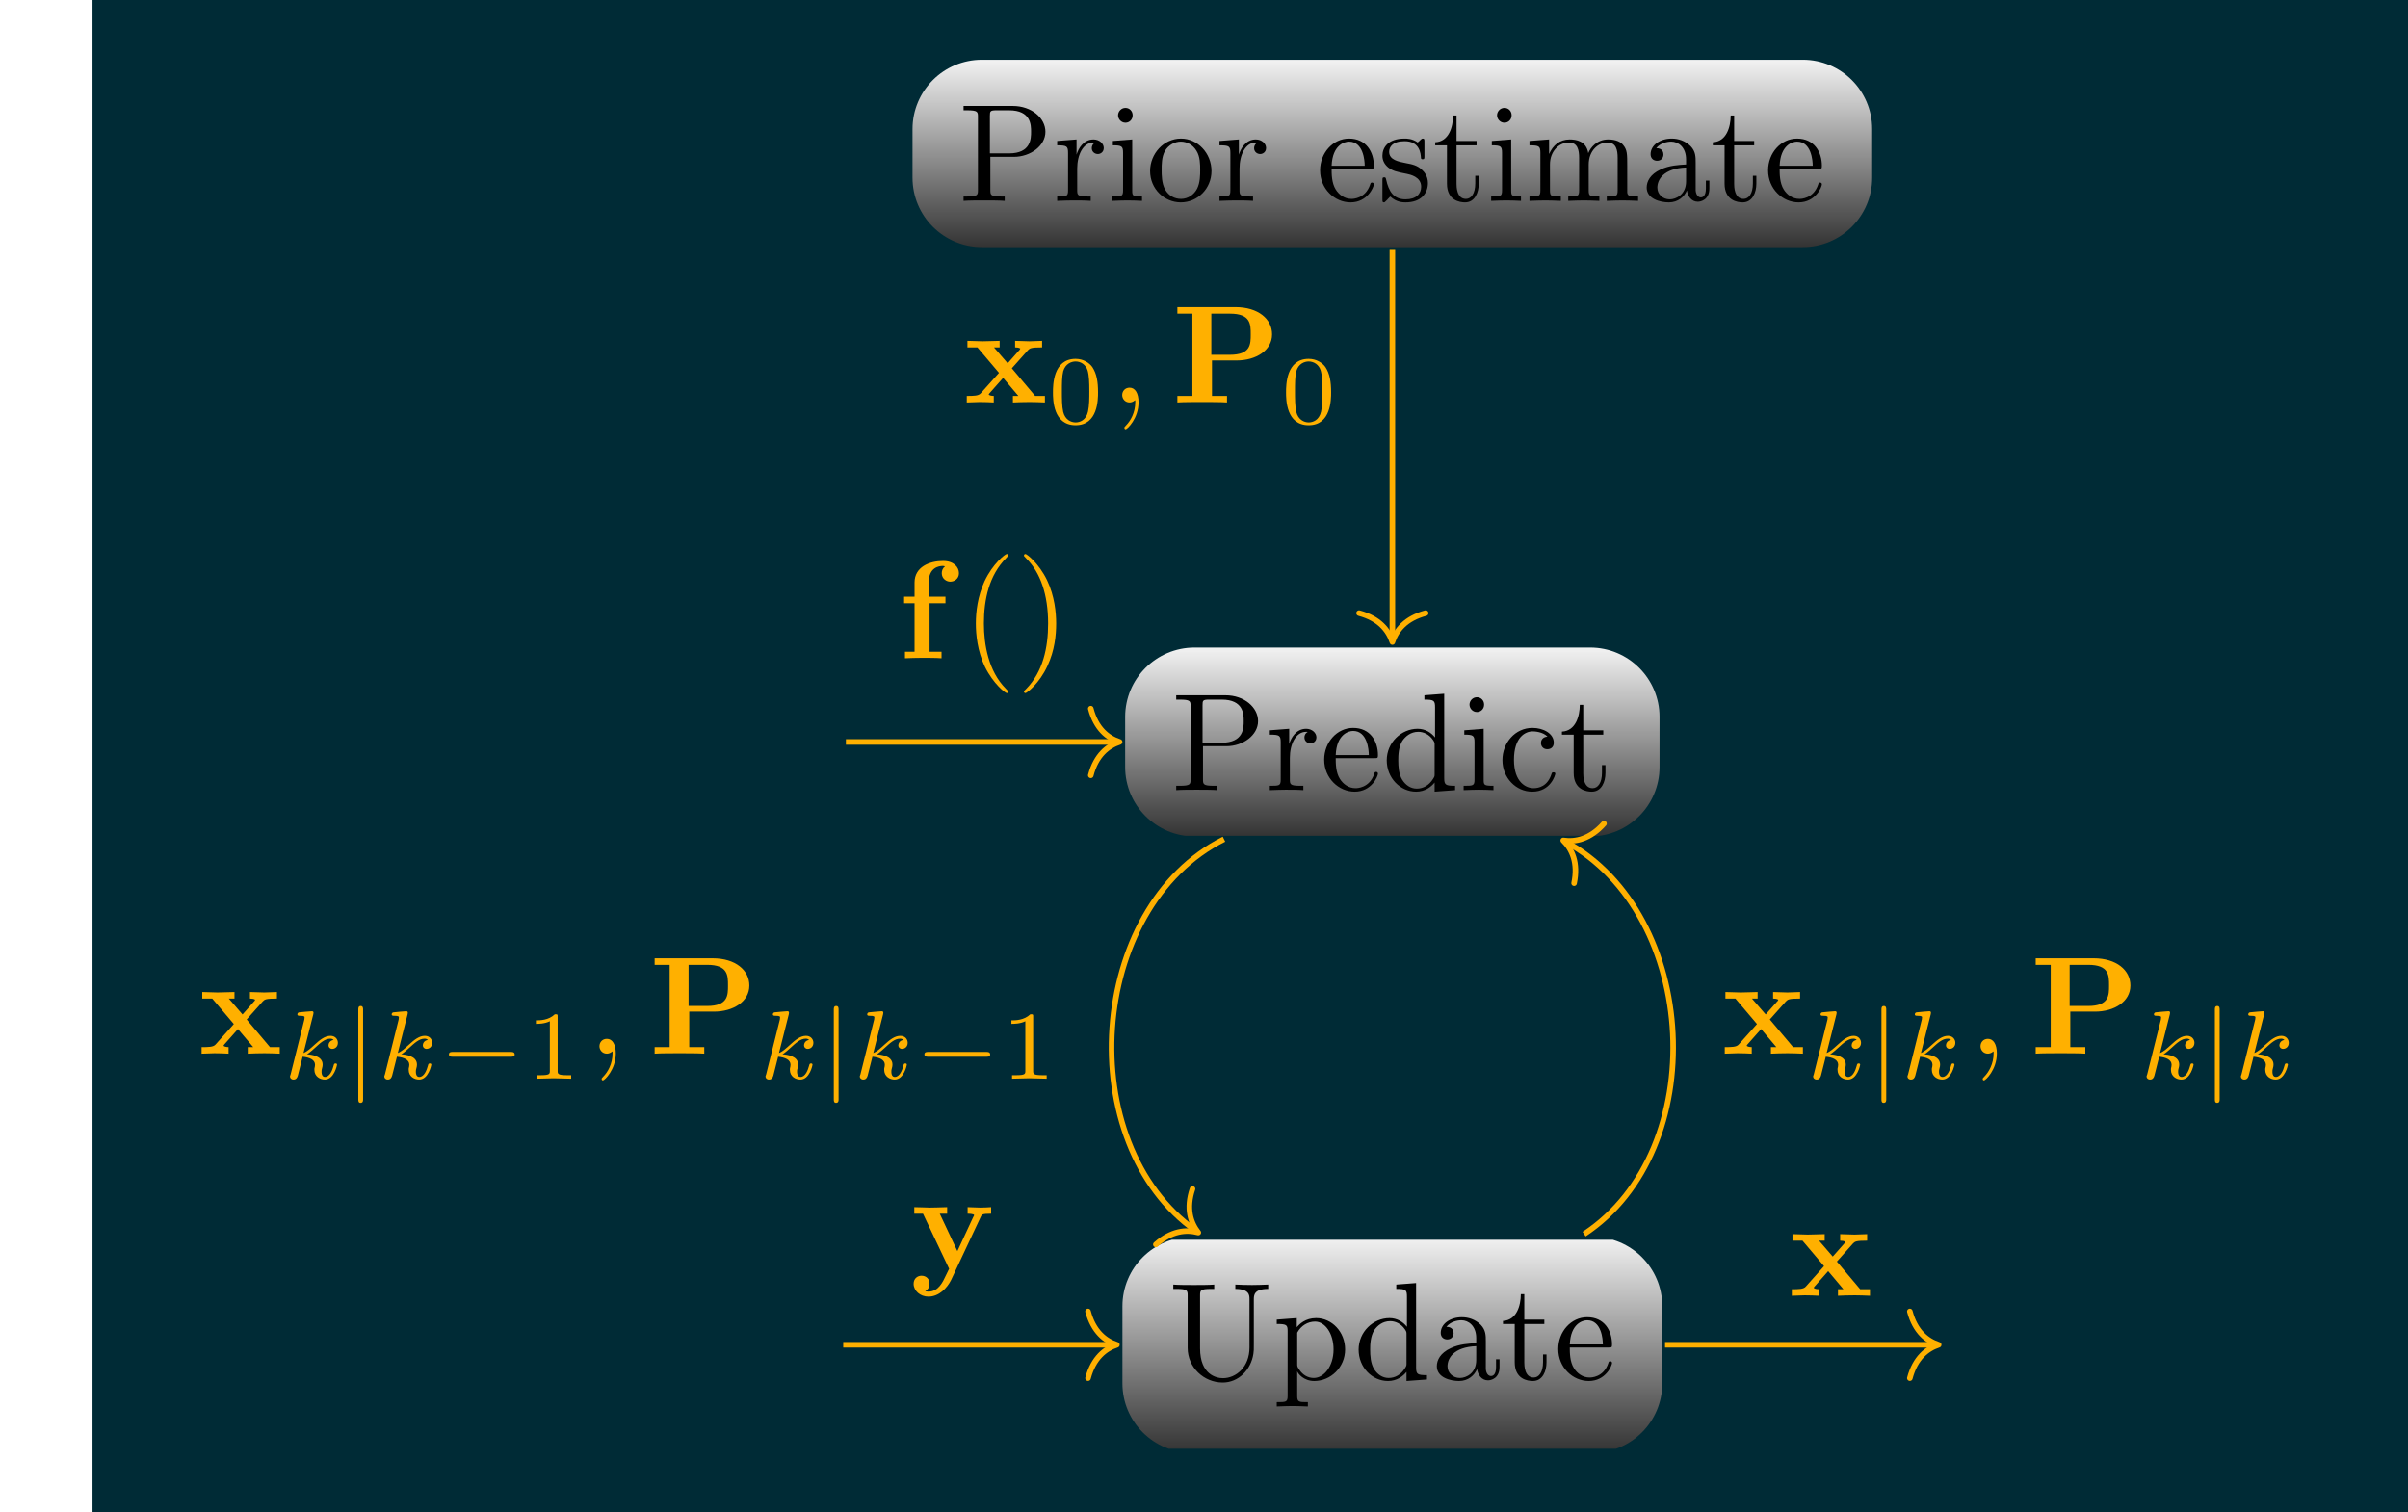 <?xml version="1.0" encoding="UTF-8"?>
<svg xmlns="http://www.w3.org/2000/svg" xmlns:xlink="http://www.w3.org/1999/xlink" width="172.834pt" height="108.574pt" viewBox="0 0 172.834 108.574" version="1.1">
<defs>
<g>
<symbol overflow="visible" id="glyph0-0">
<path style="stroke:none;" d=""/>
</symbol>
<symbol overflow="visible" id="glyph0-1">
<path style="stroke:none;" d="M 2.266 -3.156 L 3.953 -3.156 C 5.141 -3.156 6.219 -3.953 6.219 -4.953 C 6.219 -5.938 5.234 -6.812 3.875 -6.812 L 0.344 -6.812 L 0.344 -6.5 L 0.594 -6.5 C 1.359 -6.5 1.375 -6.391 1.375 -6.031 L 1.375 -0.781 C 1.375 -0.422 1.359 -0.312 0.594 -0.312 L 0.344 -0.312 L 0.344 0 C 0.703 -0.031 1.438 -0.031 1.812 -0.031 C 2.188 -0.031 2.938 -0.031 3.297 0 L 3.297 -0.312 L 3.047 -0.312 C 2.281 -0.312 2.266 -0.422 2.266 -0.781 Z M 2.234 -3.406 L 2.234 -6.094 C 2.234 -6.438 2.25 -6.5 2.719 -6.5 L 3.609 -6.5 C 5.188 -6.5 5.188 -5.438 5.188 -4.953 C 5.188 -4.484 5.188 -3.406 3.609 -3.406 Z M 2.234 -3.406 "/>
</symbol>
<symbol overflow="visible" id="glyph0-2">
<path style="stroke:none;" d="M 1.672 -3.312 L 1.672 -4.406 L 0.281 -4.297 L 0.281 -3.984 C 0.984 -3.984 1.062 -3.922 1.062 -3.422 L 1.062 -0.75 C 1.062 -0.312 0.953 -0.312 0.281 -0.312 L 0.281 0 C 0.672 -0.016 1.141 -0.031 1.422 -0.031 C 1.812 -0.031 2.281 -0.031 2.688 0 L 2.688 -0.312 L 2.469 -0.312 C 1.734 -0.312 1.719 -0.422 1.719 -0.781 L 1.719 -2.312 C 1.719 -3.297 2.141 -4.188 2.891 -4.188 C 2.953 -4.188 2.984 -4.188 3 -4.172 C 2.969 -4.172 2.766 -4.047 2.766 -3.781 C 2.766 -3.516 2.984 -3.359 3.203 -3.359 C 3.375 -3.359 3.625 -3.484 3.625 -3.797 C 3.625 -4.109 3.312 -4.406 2.891 -4.406 C 2.156 -4.406 1.797 -3.734 1.672 -3.312 Z M 1.672 -3.312 "/>
</symbol>
<symbol overflow="visible" id="glyph0-3">
<path style="stroke:none;" d="M 1.766 -4.406 L 0.375 -4.297 L 0.375 -3.984 C 1.016 -3.984 1.109 -3.922 1.109 -3.438 L 1.109 -0.75 C 1.109 -0.312 1 -0.312 0.328 -0.312 L 0.328 0 C 0.641 -0.016 1.188 -0.031 1.422 -0.031 C 1.781 -0.031 2.125 -0.016 2.469 0 L 2.469 -0.312 C 1.797 -0.312 1.766 -0.359 1.766 -0.75 Z M 1.797 -6.141 C 1.797 -6.453 1.562 -6.672 1.281 -6.672 C 0.969 -6.672 0.75 -6.406 0.75 -6.141 C 0.75 -5.875 0.969 -5.609 1.281 -5.609 C 1.562 -5.609 1.797 -5.828 1.797 -6.141 Z M 1.797 -6.141 "/>
</symbol>
<symbol overflow="visible" id="glyph0-4">
<path style="stroke:none;" d="M 4.688 -2.141 C 4.688 -3.406 3.703 -4.469 2.5 -4.469 C 1.25 -4.469 0.281 -3.375 0.281 -2.141 C 0.281 -0.844 1.312 0.109 2.484 0.109 C 3.688 0.109 4.688 -0.875 4.688 -2.141 Z M 2.5 -0.141 C 2.062 -0.141 1.625 -0.344 1.359 -0.812 C 1.109 -1.25 1.109 -1.859 1.109 -2.219 C 1.109 -2.609 1.109 -3.141 1.344 -3.578 C 1.609 -4.031 2.078 -4.25 2.484 -4.25 C 2.922 -4.25 3.344 -4.031 3.609 -3.594 C 3.875 -3.172 3.875 -2.594 3.875 -2.219 C 3.875 -1.859 3.875 -1.312 3.656 -0.875 C 3.422 -0.422 2.984 -0.141 2.5 -0.141 Z M 2.5 -0.141 "/>
</symbol>
<symbol overflow="visible" id="glyph0-5">
<path style="stroke:none;" d="M 1.109 -2.516 C 1.172 -4 2.016 -4.25 2.359 -4.25 C 3.375 -4.25 3.484 -2.906 3.484 -2.516 Z M 1.109 -2.297 L 3.891 -2.297 C 4.109 -2.297 4.141 -2.297 4.141 -2.516 C 4.141 -3.5 3.594 -4.469 2.359 -4.469 C 1.203 -4.469 0.281 -3.438 0.281 -2.188 C 0.281 -0.859 1.328 0.109 2.469 0.109 C 3.688 0.109 4.141 -1 4.141 -1.188 C 4.141 -1.281 4.062 -1.312 4 -1.312 C 3.922 -1.312 3.891 -1.25 3.875 -1.172 C 3.531 -0.141 2.625 -0.141 2.531 -0.141 C 2.031 -0.141 1.641 -0.438 1.406 -0.812 C 1.109 -1.281 1.109 -1.938 1.109 -2.297 Z M 1.109 -2.297 "/>
</symbol>
<symbol overflow="visible" id="glyph0-6">
<path style="stroke:none;" d="M 2.078 -1.938 C 2.297 -1.891 3.109 -1.734 3.109 -1.016 C 3.109 -0.516 2.766 -0.109 1.984 -0.109 C 1.141 -0.109 0.781 -0.672 0.594 -1.531 C 0.562 -1.656 0.562 -1.688 0.453 -1.688 C 0.328 -1.688 0.328 -1.625 0.328 -1.453 L 0.328 -0.125 C 0.328 0.047 0.328 0.109 0.438 0.109 C 0.484 0.109 0.5 0.094 0.688 -0.094 C 0.703 -0.109 0.703 -0.125 0.891 -0.312 C 1.328 0.094 1.781 0.109 1.984 0.109 C 3.125 0.109 3.594 -0.562 3.594 -1.281 C 3.594 -1.797 3.297 -2.109 3.172 -2.219 C 2.844 -2.547 2.453 -2.625 2.031 -2.703 C 1.469 -2.812 0.812 -2.938 0.812 -3.516 C 0.812 -3.875 1.062 -4.281 1.922 -4.281 C 3.016 -4.281 3.078 -3.375 3.094 -3.078 C 3.094 -2.984 3.188 -2.984 3.203 -2.984 C 3.344 -2.984 3.344 -3.031 3.344 -3.219 L 3.344 -4.234 C 3.344 -4.391 3.344 -4.469 3.234 -4.469 C 3.188 -4.469 3.156 -4.469 3.031 -4.344 C 3 -4.312 2.906 -4.219 2.859 -4.188 C 2.484 -4.469 2.078 -4.469 1.922 -4.469 C 0.703 -4.469 0.328 -3.797 0.328 -3.234 C 0.328 -2.891 0.484 -2.609 0.75 -2.391 C 1.078 -2.141 1.359 -2.078 2.078 -1.938 Z M 2.078 -1.938 "/>
</symbol>
<symbol overflow="visible" id="glyph0-7">
<path style="stroke:none;" d="M 1.719 -3.984 L 3.156 -3.984 L 3.156 -4.297 L 1.719 -4.297 L 1.719 -6.125 L 1.469 -6.125 C 1.469 -5.312 1.172 -4.25 0.188 -4.203 L 0.188 -3.984 L 1.031 -3.984 L 1.031 -1.234 C 1.031 -0.016 1.969 0.109 2.328 0.109 C 3.031 0.109 3.312 -0.594 3.312 -1.234 L 3.312 -1.797 L 3.062 -1.797 L 3.062 -1.25 C 3.062 -0.516 2.766 -0.141 2.391 -0.141 C 1.719 -0.141 1.719 -1.047 1.719 -1.219 Z M 1.719 -3.984 "/>
</symbol>
<symbol overflow="visible" id="glyph0-8">
<path style="stroke:none;" d="M 1.094 -3.422 L 1.094 -0.75 C 1.094 -0.312 0.984 -0.312 0.312 -0.312 L 0.312 0 C 0.672 -0.016 1.172 -0.031 1.453 -0.031 C 1.703 -0.031 2.219 -0.016 2.562 0 L 2.562 -0.312 C 1.891 -0.312 1.781 -0.312 1.781 -0.75 L 1.781 -2.594 C 1.781 -3.625 2.5 -4.188 3.125 -4.188 C 3.766 -4.188 3.875 -3.656 3.875 -3.078 L 3.875 -0.75 C 3.875 -0.312 3.766 -0.312 3.094 -0.312 L 3.094 0 C 3.438 -0.016 3.953 -0.031 4.219 -0.031 C 4.469 -0.031 5 -0.016 5.328 0 L 5.328 -0.312 C 4.672 -0.312 4.562 -0.312 4.562 -0.75 L 4.562 -2.594 C 4.562 -3.625 5.266 -4.188 5.906 -4.188 C 6.531 -4.188 6.641 -3.656 6.641 -3.078 L 6.641 -0.75 C 6.641 -0.312 6.531 -0.312 5.859 -0.312 L 5.859 0 C 6.203 -0.016 6.719 -0.031 6.984 -0.031 C 7.25 -0.031 7.766 -0.016 8.109 0 L 8.109 -0.312 C 7.594 -0.312 7.344 -0.312 7.328 -0.609 L 7.328 -2.516 C 7.328 -3.375 7.328 -3.672 7.016 -4.031 C 6.875 -4.203 6.547 -4.406 5.969 -4.406 C 5.141 -4.406 4.688 -3.812 4.531 -3.422 C 4.391 -4.297 3.656 -4.406 3.203 -4.406 C 2.469 -4.406 2 -3.984 1.719 -3.359 L 1.719 -4.406 L 0.312 -4.297 L 0.312 -3.984 C 1.016 -3.984 1.094 -3.922 1.094 -3.422 Z M 1.094 -3.422 "/>
</symbol>
<symbol overflow="visible" id="glyph0-9">
<path style="stroke:none;" d="M 3.312 -0.75 C 3.359 -0.359 3.625 0.062 4.094 0.062 C 4.312 0.062 4.922 -0.078 4.922 -0.891 L 4.922 -1.453 L 4.672 -1.453 L 4.672 -0.891 C 4.672 -0.312 4.422 -0.25 4.312 -0.25 C 3.984 -0.25 3.938 -0.703 3.938 -0.75 L 3.938 -2.734 C 3.938 -3.156 3.938 -3.547 3.578 -3.922 C 3.188 -4.312 2.688 -4.469 2.219 -4.469 C 1.391 -4.469 0.703 -4 0.703 -3.344 C 0.703 -3.047 0.906 -2.875 1.172 -2.875 C 1.453 -2.875 1.625 -3.078 1.625 -3.328 C 1.625 -3.453 1.578 -3.781 1.109 -3.781 C 1.391 -4.141 1.875 -4.25 2.188 -4.25 C 2.688 -4.25 3.25 -3.859 3.25 -2.969 L 3.25 -2.609 C 2.734 -2.578 2.047 -2.547 1.422 -2.25 C 0.672 -1.906 0.422 -1.391 0.422 -0.953 C 0.422 -0.141 1.391 0.109 2.016 0.109 C 2.672 0.109 3.125 -0.297 3.312 -0.75 Z M 3.25 -2.391 L 3.25 -1.391 C 3.25 -0.453 2.531 -0.109 2.078 -0.109 C 1.594 -0.109 1.188 -0.453 1.188 -0.953 C 1.188 -1.5 1.609 -2.328 3.25 -2.391 Z M 3.25 -2.391 "/>
</symbol>
<symbol overflow="visible" id="glyph0-10">
<path style="stroke:none;" d="M 3.781 -0.547 L 3.781 0.109 L 5.25 0 L 5.25 -0.312 C 4.562 -0.312 4.469 -0.375 4.469 -0.875 L 4.469 -6.922 L 3.047 -6.812 L 3.047 -6.5 C 3.734 -6.5 3.812 -6.438 3.812 -5.938 L 3.812 -3.781 C 3.531 -4.141 3.094 -4.406 2.562 -4.406 C 1.391 -4.406 0.344 -3.422 0.344 -2.141 C 0.344 -0.875 1.312 0.109 2.453 0.109 C 3.094 0.109 3.531 -0.234 3.781 -0.547 Z M 3.781 -3.219 L 3.781 -1.172 C 3.781 -1 3.781 -0.984 3.672 -0.812 C 3.375 -0.328 2.938 -0.109 2.5 -0.109 C 2.047 -0.109 1.688 -0.375 1.453 -0.75 C 1.203 -1.156 1.172 -1.719 1.172 -2.141 C 1.172 -2.5 1.188 -3.094 1.469 -3.547 C 1.688 -3.859 2.062 -4.188 2.609 -4.188 C 2.953 -4.188 3.375 -4.031 3.672 -3.594 C 3.781 -3.422 3.781 -3.406 3.781 -3.219 Z M 3.781 -3.219 "/>
</symbol>
<symbol overflow="visible" id="glyph0-11">
<path style="stroke:none;" d="M 1.172 -2.172 C 1.172 -3.797 1.984 -4.219 2.516 -4.219 C 2.609 -4.219 3.234 -4.203 3.578 -3.844 C 3.172 -3.812 3.109 -3.516 3.109 -3.391 C 3.109 -3.125 3.297 -2.938 3.562 -2.938 C 3.828 -2.938 4.031 -3.094 4.031 -3.406 C 4.031 -4.078 3.266 -4.469 2.5 -4.469 C 1.25 -4.469 0.344 -3.391 0.344 -2.156 C 0.344 -0.875 1.328 0.109 2.484 0.109 C 3.812 0.109 4.141 -1.094 4.141 -1.188 C 4.141 -1.281 4.031 -1.281 4 -1.281 C 3.922 -1.281 3.891 -1.25 3.875 -1.188 C 3.594 -0.266 2.938 -0.141 2.578 -0.141 C 2.047 -0.141 1.172 -0.562 1.172 -2.172 Z M 1.172 -2.172 "/>
</symbol>
<symbol overflow="visible" id="glyph0-12">
<path style="stroke:none;" d="M 5.797 -2.297 C 5.797 -0.891 4.828 -0.094 3.891 -0.094 C 3.422 -0.094 2.25 -0.344 2.25 -2.234 L 2.25 -6.031 C 2.25 -6.391 2.266 -6.5 3.031 -6.5 L 3.266 -6.5 L 3.266 -6.812 C 2.922 -6.781 2.188 -6.781 1.797 -6.781 C 1.422 -6.781 0.672 -6.781 0.328 -6.812 L 0.328 -6.5 L 0.562 -6.5 C 1.328 -6.5 1.359 -6.391 1.359 -6.031 L 1.359 -2.266 C 1.359 -0.875 2.516 0.219 3.875 0.219 C 5.016 0.219 5.906 -0.703 6.078 -1.844 C 6.109 -2.047 6.109 -2.141 6.109 -2.531 L 6.109 -5.719 C 6.109 -6.047 6.109 -6.5 7.141 -6.5 L 7.141 -6.812 C 6.781 -6.797 6.297 -6.781 5.969 -6.781 C 5.609 -6.781 5.141 -6.797 4.781 -6.812 L 4.781 -6.5 C 5.797 -6.5 5.797 -6.031 5.797 -5.766 Z M 5.797 -2.297 "/>
</symbol>
<symbol overflow="visible" id="glyph0-13">
<path style="stroke:none;" d="M 1.719 -3.75 L 1.719 -4.406 L 0.281 -4.297 L 0.281 -3.984 C 0.984 -3.984 1.062 -3.922 1.062 -3.484 L 1.062 1.172 C 1.062 1.625 0.953 1.625 0.281 1.625 L 0.281 1.938 C 0.625 1.922 1.141 1.906 1.391 1.906 C 1.672 1.906 2.172 1.922 2.516 1.938 L 2.516 1.625 C 1.859 1.625 1.75 1.625 1.75 1.172 L 1.75 -0.594 C 1.797 -0.422 2.219 0.109 2.969 0.109 C 4.156 0.109 5.188 -0.875 5.188 -2.156 C 5.188 -3.422 4.234 -4.406 3.109 -4.406 C 2.328 -4.406 1.906 -3.969 1.719 -3.75 Z M 1.75 -1.141 L 1.75 -3.359 C 2.031 -3.875 2.516 -4.156 3.031 -4.156 C 3.766 -4.156 4.359 -3.281 4.359 -2.156 C 4.359 -0.953 3.672 -0.109 2.938 -0.109 C 2.531 -0.109 2.156 -0.312 1.891 -0.719 C 1.75 -0.922 1.75 -0.938 1.75 -1.141 Z M 1.75 -1.141 "/>
</symbol>
<symbol overflow="visible" id="glyph0-14">
<path style="stroke:none;" d="M 3.297 2.391 C 3.297 2.359 3.297 2.344 3.125 2.172 C 1.891 0.922 1.562 -0.969 1.562 -2.5 C 1.562 -4.234 1.938 -5.969 3.172 -7.203 C 3.297 -7.328 3.297 -7.344 3.297 -7.375 C 3.297 -7.453 3.266 -7.484 3.203 -7.484 C 3.094 -7.484 2.203 -6.797 1.609 -5.531 C 1.109 -4.438 0.984 -3.328 0.984 -2.5 C 0.984 -1.719 1.094 -0.516 1.641 0.625 C 2.25 1.844 3.094 2.5 3.203 2.5 C 3.266 2.5 3.297 2.469 3.297 2.391 Z M 3.297 2.391 "/>
</symbol>
<symbol overflow="visible" id="glyph0-15">
<path style="stroke:none;" d="M 2.875 -2.5 C 2.875 -3.266 2.766 -4.469 2.219 -5.609 C 1.625 -6.828 0.766 -7.484 0.672 -7.484 C 0.609 -7.484 0.562 -7.438 0.562 -7.375 C 0.562 -7.344 0.562 -7.328 0.75 -7.141 C 1.734 -6.156 2.297 -4.578 2.297 -2.5 C 2.297 -0.781 1.938 0.969 0.703 2.219 C 0.562 2.344 0.562 2.359 0.562 2.391 C 0.562 2.453 0.609 2.5 0.672 2.5 C 0.766 2.5 1.672 1.812 2.25 0.547 C 2.766 -0.547 2.875 -1.656 2.875 -2.5 Z M 2.875 -2.5 "/>
</symbol>
<symbol overflow="visible" id="glyph1-0">
<path style="stroke:none;" d=""/>
</symbol>
<symbol overflow="visible" id="glyph1-1">
<path style="stroke:none;" d="M 3.453 -2.453 L 4.609 -3.75 C 4.75 -3.891 4.812 -3.953 5.625 -3.953 L 5.625 -4.422 C 5.281 -4.406 4.766 -4.391 4.719 -4.391 C 4.469 -4.391 3.969 -4.422 3.688 -4.422 L 3.688 -3.953 C 3.828 -3.953 3.953 -3.938 4.062 -3.875 C 4.031 -3.812 4.031 -3.781 3.984 -3.75 L 3.156 -2.812 L 2.172 -3.953 L 2.578 -3.953 L 2.578 -4.422 C 2.312 -4.422 1.688 -4.391 1.359 -4.391 C 1.047 -4.391 0.594 -4.422 0.266 -4.422 L 0.266 -3.953 L 0.984 -3.953 L 2.531 -2.125 L 1.219 -0.656 C 1.062 -0.469 0.703 -0.469 0.219 -0.469 L 0.219 0 C 0.562 -0.016 1.094 -0.031 1.141 -0.031 C 1.391 -0.031 1.969 -0.016 2.156 0 L 2.156 -0.469 C 1.984 -0.469 1.797 -0.516 1.797 -0.578 C 1.797 -0.594 1.797 -0.594 1.859 -0.672 L 2.828 -1.766 L 3.922 -0.469 L 3.531 -0.469 L 3.531 0 C 3.797 -0.016 4.406 -0.031 4.734 -0.031 C 5.047 -0.031 5.5 -0.016 5.828 0 L 5.828 -0.469 L 5.125 -0.469 Z M 3.453 -2.453 "/>
</symbol>
<symbol overflow="visible" id="glyph1-2">
<path style="stroke:none;" d="M 2.875 -3.016 L 4.641 -3.016 C 6.031 -3.016 7.188 -3.734 7.188 -4.891 C 7.188 -5.984 6.203 -6.844 4.547 -6.844 L 0.391 -6.844 L 0.391 -6.375 L 1.469 -6.375 L 1.469 -0.469 L 0.391 -0.469 L 0.391 0 C 0.766 -0.031 1.75 -0.031 2.172 -0.031 C 2.609 -0.031 3.578 -0.031 3.953 0 L 3.953 -0.469 L 2.875 -0.469 Z M 4.156 -3.422 L 2.828 -3.422 L 2.828 -6.375 L 4.172 -6.375 C 5.656 -6.375 5.656 -5.609 5.656 -4.891 C 5.656 -4.188 5.656 -3.422 4.156 -3.422 Z M 4.156 -3.422 "/>
</symbol>
<symbol overflow="visible" id="glyph1-3">
<path style="stroke:none;" d="M 1.172 -4.422 L 0.422 -4.422 L 0.422 -3.953 L 1.172 -3.953 L 1.172 -0.469 L 0.484 -0.469 L 0.484 0 C 0.828 -0.016 1.281 -0.031 1.734 -0.031 C 2.109 -0.031 2.75 -0.031 3.109 0 L 3.109 -0.469 L 2.25 -0.469 L 2.25 -3.953 L 3.391 -3.953 L 3.391 -4.422 L 2.188 -4.422 L 2.188 -5.438 C 2.188 -6.531 2.938 -6.625 3.188 -6.625 C 3.234 -6.625 3.297 -6.625 3.359 -6.594 C 3.203 -6.484 3.125 -6.297 3.125 -6.109 C 3.125 -5.688 3.484 -5.5 3.734 -5.5 C 4.031 -5.5 4.359 -5.703 4.359 -6.109 C 4.359 -6.531 4 -6.984 3.219 -6.984 C 2.25 -6.984 1.172 -6.562 1.172 -5.438 Z M 1.172 -4.422 "/>
</symbol>
<symbol overflow="visible" id="glyph1-4">
<path style="stroke:none;" d="M 5.047 -3.75 C 5.109 -3.891 5.141 -3.953 5.781 -3.953 L 5.781 -4.422 C 5.547 -4.406 5.25 -4.391 5 -4.391 C 4.75 -4.391 4.297 -4.422 4.094 -4.422 L 4.094 -3.953 C 4.109 -3.953 4.562 -3.953 4.562 -3.844 C 4.562 -3.828 4.516 -3.734 4.5 -3.719 L 3.359 -1.266 L 2.094 -3.953 L 2.625 -3.953 L 2.625 -4.422 C 2.297 -4.406 1.406 -4.391 1.391 -4.391 C 1.109 -4.391 0.672 -4.422 0.266 -4.422 L 0.266 -3.953 L 0.891 -3.953 L 2.766 0 L 2.531 0.484 C 2.312 0.953 2 1.641 1.281 1.641 C 1.141 1.641 1.125 1.625 1.047 1.594 C 1.141 1.562 1.359 1.422 1.359 1.062 C 1.359 0.734 1.125 0.5 0.781 0.5 C 0.516 0.5 0.219 0.688 0.219 1.078 C 0.219 1.578 0.688 2 1.281 2 C 2.047 2 2.625 1.375 2.906 0.812 Z M 5.047 -3.75 "/>
</symbol>
<symbol overflow="visible" id="glyph2-0">
<path style="stroke:none;" d=""/>
</symbol>
<symbol overflow="visible" id="glyph2-1">
<path style="stroke:none;" d="M 3.594 -2.219 C 3.594 -2.984 3.5 -3.547 3.188 -4.031 C 2.969 -4.344 2.531 -4.625 1.984 -4.625 C 0.359 -4.625 0.359 -2.719 0.359 -2.219 C 0.359 -1.719 0.359 0.141 1.984 0.141 C 3.594 0.141 3.594 -1.719 3.594 -2.219 Z M 1.984 -0.062 C 1.656 -0.062 1.234 -0.25 1.094 -0.812 C 1 -1.219 1 -1.797 1 -2.312 C 1 -2.828 1 -3.359 1.094 -3.734 C 1.25 -4.281 1.688 -4.438 1.984 -4.438 C 2.359 -4.438 2.719 -4.203 2.844 -3.797 C 2.953 -3.422 2.969 -2.922 2.969 -2.312 C 2.969 -1.797 2.969 -1.281 2.875 -0.844 C 2.734 -0.203 2.266 -0.062 1.984 -0.062 Z M 1.984 -0.062 "/>
</symbol>
<symbol overflow="visible" id="glyph2-2">
<path style="stroke:none;" d="M 2.328 -4.438 C 2.328 -4.625 2.328 -4.625 2.125 -4.625 C 1.672 -4.188 1.047 -4.188 0.766 -4.188 L 0.766 -3.938 C 0.922 -3.938 1.391 -3.938 1.766 -4.125 L 1.766 -0.578 C 1.766 -0.344 1.766 -0.25 1.078 -0.25 L 0.812 -0.25 L 0.812 0 C 0.938 0 1.797 -0.031 2.047 -0.031 C 2.266 -0.031 3.141 0 3.297 0 L 3.297 -0.25 L 3.031 -0.25 C 2.328 -0.25 2.328 -0.344 2.328 -0.578 Z M 2.328 -4.438 "/>
</symbol>
<symbol overflow="visible" id="glyph3-0">
<path style="stroke:none;" d=""/>
</symbol>
<symbol overflow="visible" id="glyph3-1">
<path style="stroke:none;" d="M 2.031 -0.016 C 2.031 -0.672 1.781 -1.062 1.391 -1.062 C 1.062 -1.062 0.859 -0.812 0.859 -0.531 C 0.859 -0.266 1.062 0 1.391 0 C 1.5 0 1.641 -0.047 1.734 -0.125 C 1.766 -0.156 1.781 -0.156 1.781 -0.156 C 1.797 -0.156 1.797 -0.156 1.797 -0.016 C 1.797 0.734 1.453 1.328 1.125 1.656 C 1.016 1.766 1.016 1.781 1.016 1.812 C 1.016 1.891 1.062 1.922 1.109 1.922 C 1.219 1.922 2.031 1.156 2.031 -0.016 Z M 2.031 -0.016 "/>
</symbol>
<symbol overflow="visible" id="glyph4-0">
<path style="stroke:none;" d=""/>
</symbol>
<symbol overflow="visible" id="glyph4-1">
<path style="stroke:none;" d="M 2.188 -4.625 C 2.188 -4.641 2.203 -4.734 2.203 -4.734 C 2.203 -4.781 2.188 -4.844 2.094 -4.844 C 1.953 -4.844 1.375 -4.781 1.203 -4.766 C 1.156 -4.766 1.047 -4.75 1.047 -4.609 C 1.047 -4.516 1.156 -4.516 1.234 -4.516 C 1.562 -4.516 1.562 -4.453 1.562 -4.406 C 1.562 -4.359 1.547 -4.312 1.547 -4.25 L 0.562 -0.312 C 0.516 -0.188 0.516 -0.172 0.516 -0.156 C 0.516 -0.047 0.609 0.062 0.766 0.062 C 0.953 0.062 1.031 -0.062 1.078 -0.219 C 1.094 -0.25 1.391 -1.484 1.422 -1.578 C 1.922 -1.531 2.312 -1.359 2.312 -1 C 2.312 -0.969 2.312 -0.938 2.297 -0.859 C 2.266 -0.766 2.266 -0.719 2.266 -0.641 C 2.266 -0.156 2.672 0.062 3.016 0.062 C 3.688 0.062 3.891 -0.984 3.891 -1 C 3.891 -1.094 3.812 -1.094 3.781 -1.094 C 3.688 -1.094 3.672 -1.047 3.641 -0.922 C 3.562 -0.625 3.375 -0.125 3.031 -0.125 C 2.844 -0.125 2.781 -0.297 2.781 -0.484 C 2.781 -0.609 2.781 -0.625 2.828 -0.797 C 2.844 -0.828 2.859 -0.938 2.859 -1.016 C 2.859 -1.641 2.031 -1.734 1.734 -1.75 C 1.938 -1.875 2.188 -2.109 2.312 -2.219 C 2.672 -2.547 3.016 -2.875 3.406 -2.875 C 3.484 -2.875 3.578 -2.859 3.641 -2.781 C 3.344 -2.734 3.281 -2.5 3.281 -2.391 C 3.281 -2.25 3.391 -2.141 3.547 -2.141 C 3.75 -2.141 3.953 -2.297 3.953 -2.578 C 3.953 -2.812 3.781 -3.078 3.422 -3.078 C 3.016 -3.078 2.656 -2.781 2.297 -2.453 C 2 -2.188 1.781 -1.969 1.484 -1.844 Z M 2.188 -4.625 "/>
</symbol>
<symbol overflow="visible" id="glyph5-0">
<path style="stroke:none;" d=""/>
</symbol>
<symbol overflow="visible" id="glyph5-1">
<path style="stroke:none;" d="M 1.359 -4.953 C 1.359 -5.062 1.359 -5.219 1.188 -5.219 C 1.016 -5.219 1.016 -5.062 1.016 -4.953 L 1.016 1.469 C 1.016 1.578 1.016 1.734 1.172 1.734 C 1.359 1.734 1.359 1.578 1.359 1.469 Z M 1.359 -4.953 "/>
</symbol>
<symbol overflow="visible" id="glyph5-2">
<path style="stroke:none;" d="M 5.188 -1.578 C 5.297 -1.578 5.469 -1.578 5.469 -1.734 C 5.469 -1.922 5.297 -1.922 5.188 -1.922 L 1.031 -1.922 C 0.922 -1.922 0.75 -1.922 0.75 -1.75 C 0.75 -1.578 0.906 -1.578 1.031 -1.578 Z M 5.188 -1.578 "/>
</symbol>
</g>
<clipPath id="clip1">
  <path d="M 6 0 L 172.836 0 L 172.836 108.574 L 6 108.574 Z M 6 0 "/>
</clipPath>
<clipPath id="clip2">
  <path d="M 65 4 L 135 4 L 135 18 L 65 18 Z M 65 4 "/>
</clipPath>
<clipPath id="clip3">
  <path d="M 129.395 4.289 L 70.477 4.289 C 67.727 4.289 65.496 6.52 65.496 9.27 L 65.496 12.758 C 65.496 15.508 67.727 17.738 70.477 17.738 L 129.395 17.738 C 132.145 17.738 134.375 15.508 134.375 12.758 L 134.375 9.27 C 134.375 6.52 132.145 4.289 129.395 4.289 Z M 129.395 4.289 "/>
</clipPath>
<linearGradient id="linear0" gradientUnits="userSpaceOnUse" x1="0" y1="25.003" x2="0" y2="74.997" gradientTransform="matrix(1.378,0,0,-0.269,31.047,24.464)">
<stop offset="0" style="stop-color:rgb(20.003%,20.003%,20.003%);stop-opacity:1;"/>
<stop offset="0.004" style="stop-color:rgb(20.296%,20.296%,20.296%);stop-opacity:1;"/>
<stop offset="0.008" style="stop-color:rgb(20.589%,20.589%,20.589%);stop-opacity:1;"/>
<stop offset="0.012" style="stop-color:rgb(20.882%,20.882%,20.882%);stop-opacity:1;"/>
<stop offset="0.016" style="stop-color:rgb(21.175%,21.175%,21.175%);stop-opacity:1;"/>
<stop offset="0.02" style="stop-color:rgb(21.468%,21.468%,21.468%);stop-opacity:1;"/>
<stop offset="0.023" style="stop-color:rgb(21.761%,21.761%,21.761%);stop-opacity:1;"/>
<stop offset="0.027" style="stop-color:rgb(22.054%,22.054%,22.054%);stop-opacity:1;"/>
<stop offset="0.031" style="stop-color:rgb(22.346%,22.346%,22.346%);stop-opacity:1;"/>
<stop offset="0.035" style="stop-color:rgb(22.639%,22.639%,22.639%);stop-opacity:1;"/>
<stop offset="0.039" style="stop-color:rgb(22.932%,22.932%,22.932%);stop-opacity:1;"/>
<stop offset="0.043" style="stop-color:rgb(23.225%,23.225%,23.225%);stop-opacity:1;"/>
<stop offset="0.047" style="stop-color:rgb(23.518%,23.518%,23.518%);stop-opacity:1;"/>
<stop offset="0.051" style="stop-color:rgb(23.811%,23.811%,23.811%);stop-opacity:1;"/>
<stop offset="0.055" style="stop-color:rgb(24.104%,24.104%,24.104%);stop-opacity:1;"/>
<stop offset="0.059" style="stop-color:rgb(24.397%,24.397%,24.397%);stop-opacity:1;"/>
<stop offset="0.062" style="stop-color:rgb(24.69%,24.69%,24.69%);stop-opacity:1;"/>
<stop offset="0.066" style="stop-color:rgb(24.983%,24.983%,24.983%);stop-opacity:1;"/>
<stop offset="0.07" style="stop-color:rgb(25.276%,25.276%,25.276%);stop-opacity:1;"/>
<stop offset="0.074" style="stop-color:rgb(25.569%,25.569%,25.569%);stop-opacity:1;"/>
<stop offset="0.078" style="stop-color:rgb(25.862%,25.862%,25.862%);stop-opacity:1;"/>
<stop offset="0.082" style="stop-color:rgb(26.155%,26.155%,26.155%);stop-opacity:1;"/>
<stop offset="0.086" style="stop-color:rgb(26.448%,26.448%,26.448%);stop-opacity:1;"/>
<stop offset="0.09" style="stop-color:rgb(26.741%,26.741%,26.741%);stop-opacity:1;"/>
<stop offset="0.094" style="stop-color:rgb(27.034%,27.034%,27.034%);stop-opacity:1;"/>
<stop offset="0.098" style="stop-color:rgb(27.327%,27.327%,27.327%);stop-opacity:1;"/>
<stop offset="0.102" style="stop-color:rgb(27.62%,27.62%,27.62%);stop-opacity:1;"/>
<stop offset="0.105" style="stop-color:rgb(27.911%,27.911%,27.911%);stop-opacity:1;"/>
<stop offset="0.109" style="stop-color:rgb(28.204%,28.204%,28.204%);stop-opacity:1;"/>
<stop offset="0.113" style="stop-color:rgb(28.497%,28.497%,28.497%);stop-opacity:1;"/>
<stop offset="0.117" style="stop-color:rgb(28.79%,28.79%,28.79%);stop-opacity:1;"/>
<stop offset="0.121" style="stop-color:rgb(29.083%,29.083%,29.083%);stop-opacity:1;"/>
<stop offset="0.125" style="stop-color:rgb(29.376%,29.376%,29.376%);stop-opacity:1;"/>
<stop offset="0.129" style="stop-color:rgb(29.669%,29.669%,29.669%);stop-opacity:1;"/>
<stop offset="0.133" style="stop-color:rgb(29.962%,29.962%,29.962%);stop-opacity:1;"/>
<stop offset="0.137" style="stop-color:rgb(30.255%,30.255%,30.255%);stop-opacity:1;"/>
<stop offset="0.141" style="stop-color:rgb(30.548%,30.548%,30.548%);stop-opacity:1;"/>
<stop offset="0.145" style="stop-color:rgb(30.841%,30.841%,30.841%);stop-opacity:1;"/>
<stop offset="0.148" style="stop-color:rgb(31.134%,31.134%,31.134%);stop-opacity:1;"/>
<stop offset="0.152" style="stop-color:rgb(31.427%,31.427%,31.427%);stop-opacity:1;"/>
<stop offset="0.156" style="stop-color:rgb(31.72%,31.72%,31.72%);stop-opacity:1;"/>
<stop offset="0.16" style="stop-color:rgb(32.013%,32.013%,32.013%);stop-opacity:1;"/>
<stop offset="0.164" style="stop-color:rgb(32.306%,32.306%,32.306%);stop-opacity:1;"/>
<stop offset="0.168" style="stop-color:rgb(32.599%,32.599%,32.599%);stop-opacity:1;"/>
<stop offset="0.172" style="stop-color:rgb(32.892%,32.892%,32.892%);stop-opacity:1;"/>
<stop offset="0.176" style="stop-color:rgb(33.185%,33.185%,33.185%);stop-opacity:1;"/>
<stop offset="0.18" style="stop-color:rgb(33.478%,33.478%,33.478%);stop-opacity:1;"/>
<stop offset="0.184" style="stop-color:rgb(33.771%,33.771%,33.771%);stop-opacity:1;"/>
<stop offset="0.188" style="stop-color:rgb(34.064%,34.064%,34.064%);stop-opacity:1;"/>
<stop offset="0.191" style="stop-color:rgb(34.357%,34.357%,34.357%);stop-opacity:1;"/>
<stop offset="0.195" style="stop-color:rgb(34.65%,34.65%,34.65%);stop-opacity:1;"/>
<stop offset="0.199" style="stop-color:rgb(34.943%,34.943%,34.943%);stop-opacity:1;"/>
<stop offset="0.203" style="stop-color:rgb(35.236%,35.236%,35.236%);stop-opacity:1;"/>
<stop offset="0.207" style="stop-color:rgb(35.529%,35.529%,35.529%);stop-opacity:1;"/>
<stop offset="0.211" style="stop-color:rgb(35.822%,35.822%,35.822%);stop-opacity:1;"/>
<stop offset="0.215" style="stop-color:rgb(36.115%,36.115%,36.115%);stop-opacity:1;"/>
<stop offset="0.219" style="stop-color:rgb(36.407%,36.407%,36.407%);stop-opacity:1;"/>
<stop offset="0.223" style="stop-color:rgb(36.7%,36.7%,36.7%);stop-opacity:1;"/>
<stop offset="0.227" style="stop-color:rgb(36.993%,36.993%,36.993%);stop-opacity:1;"/>
<stop offset="0.23" style="stop-color:rgb(37.286%,37.286%,37.286%);stop-opacity:1;"/>
<stop offset="0.234" style="stop-color:rgb(37.579%,37.579%,37.579%);stop-opacity:1;"/>
<stop offset="0.238" style="stop-color:rgb(37.872%,37.872%,37.872%);stop-opacity:1;"/>
<stop offset="0.242" style="stop-color:rgb(38.165%,38.165%,38.165%);stop-opacity:1;"/>
<stop offset="0.246" style="stop-color:rgb(38.458%,38.458%,38.458%);stop-opacity:1;"/>
<stop offset="0.25" style="stop-color:rgb(38.751%,38.751%,38.751%);stop-opacity:1;"/>
<stop offset="0.254" style="stop-color:rgb(39.044%,39.044%,39.044%);stop-opacity:1;"/>
<stop offset="0.258" style="stop-color:rgb(39.337%,39.337%,39.337%);stop-opacity:1;"/>
<stop offset="0.262" style="stop-color:rgb(39.63%,39.63%,39.63%);stop-opacity:1;"/>
<stop offset="0.266" style="stop-color:rgb(39.923%,39.923%,39.923%);stop-opacity:1;"/>
<stop offset="0.27" style="stop-color:rgb(40.215%,40.215%,40.215%);stop-opacity:1;"/>
<stop offset="0.273" style="stop-color:rgb(40.508%,40.508%,40.508%);stop-opacity:1;"/>
<stop offset="0.277" style="stop-color:rgb(40.8%,40.8%,40.8%);stop-opacity:1;"/>
<stop offset="0.281" style="stop-color:rgb(41.093%,41.093%,41.093%);stop-opacity:1;"/>
<stop offset="0.285" style="stop-color:rgb(41.386%,41.386%,41.386%);stop-opacity:1;"/>
<stop offset="0.289" style="stop-color:rgb(41.679%,41.679%,41.679%);stop-opacity:1;"/>
<stop offset="0.293" style="stop-color:rgb(41.972%,41.972%,41.972%);stop-opacity:1;"/>
<stop offset="0.297" style="stop-color:rgb(42.265%,42.265%,42.265%);stop-opacity:1;"/>
<stop offset="0.301" style="stop-color:rgb(42.558%,42.558%,42.558%);stop-opacity:1;"/>
<stop offset="0.305" style="stop-color:rgb(42.851%,42.851%,42.851%);stop-opacity:1;"/>
<stop offset="0.309" style="stop-color:rgb(43.144%,43.144%,43.144%);stop-opacity:1;"/>
<stop offset="0.312" style="stop-color:rgb(43.437%,43.437%,43.437%);stop-opacity:1;"/>
<stop offset="0.316" style="stop-color:rgb(43.73%,43.73%,43.73%);stop-opacity:1;"/>
<stop offset="0.32" style="stop-color:rgb(44.023%,44.023%,44.023%);stop-opacity:1;"/>
<stop offset="0.324" style="stop-color:rgb(44.316%,44.316%,44.316%);stop-opacity:1;"/>
<stop offset="0.328" style="stop-color:rgb(44.609%,44.609%,44.609%);stop-opacity:1;"/>
<stop offset="0.332" style="stop-color:rgb(44.902%,44.902%,44.902%);stop-opacity:1;"/>
<stop offset="0.336" style="stop-color:rgb(45.195%,45.195%,45.195%);stop-opacity:1;"/>
<stop offset="0.34" style="stop-color:rgb(45.488%,45.488%,45.488%);stop-opacity:1;"/>
<stop offset="0.344" style="stop-color:rgb(45.781%,45.781%,45.781%);stop-opacity:1;"/>
<stop offset="0.348" style="stop-color:rgb(46.074%,46.074%,46.074%);stop-opacity:1;"/>
<stop offset="0.352" style="stop-color:rgb(46.367%,46.367%,46.367%);stop-opacity:1;"/>
<stop offset="0.355" style="stop-color:rgb(46.66%,46.66%,46.66%);stop-opacity:1;"/>
<stop offset="0.359" style="stop-color:rgb(46.953%,46.953%,46.953%);stop-opacity:1;"/>
<stop offset="0.363" style="stop-color:rgb(47.246%,47.246%,47.246%);stop-opacity:1;"/>
<stop offset="0.367" style="stop-color:rgb(47.539%,47.539%,47.539%);stop-opacity:1;"/>
<stop offset="0.371" style="stop-color:rgb(47.832%,47.832%,47.832%);stop-opacity:1;"/>
<stop offset="0.375" style="stop-color:rgb(48.125%,48.125%,48.125%);stop-opacity:1;"/>
<stop offset="0.379" style="stop-color:rgb(48.418%,48.418%,48.418%);stop-opacity:1;"/>
<stop offset="0.383" style="stop-color:rgb(48.711%,48.711%,48.711%);stop-opacity:1;"/>
<stop offset="0.387" style="stop-color:rgb(49.004%,49.004%,49.004%);stop-opacity:1;"/>
<stop offset="0.391" style="stop-color:rgb(49.297%,49.297%,49.297%);stop-opacity:1;"/>
<stop offset="0.395" style="stop-color:rgb(49.59%,49.59%,49.59%);stop-opacity:1;"/>
<stop offset="0.398" style="stop-color:rgb(49.883%,49.883%,49.883%);stop-opacity:1;"/>
<stop offset="0.402" style="stop-color:rgb(50.175%,50.175%,50.175%);stop-opacity:1;"/>
<stop offset="0.406" style="stop-color:rgb(50.468%,50.468%,50.468%);stop-opacity:1;"/>
<stop offset="0.41" style="stop-color:rgb(50.761%,50.761%,50.761%);stop-opacity:1;"/>
<stop offset="0.414" style="stop-color:rgb(51.054%,51.054%,51.054%);stop-opacity:1;"/>
<stop offset="0.418" style="stop-color:rgb(51.347%,51.347%,51.347%);stop-opacity:1;"/>
<stop offset="0.422" style="stop-color:rgb(51.64%,51.64%,51.64%);stop-opacity:1;"/>
<stop offset="0.426" style="stop-color:rgb(51.933%,51.933%,51.933%);stop-opacity:1;"/>
<stop offset="0.43" style="stop-color:rgb(52.226%,52.226%,52.226%);stop-opacity:1;"/>
<stop offset="0.434" style="stop-color:rgb(52.518%,52.518%,52.518%);stop-opacity:1;"/>
<stop offset="0.438" style="stop-color:rgb(52.811%,52.811%,52.811%);stop-opacity:1;"/>
<stop offset="0.441" style="stop-color:rgb(53.104%,53.104%,53.104%);stop-opacity:1;"/>
<stop offset="0.445" style="stop-color:rgb(53.397%,53.397%,53.397%);stop-opacity:1;"/>
<stop offset="0.449" style="stop-color:rgb(53.69%,53.69%,53.69%);stop-opacity:1;"/>
<stop offset="0.453" style="stop-color:rgb(53.983%,53.983%,53.983%);stop-opacity:1;"/>
<stop offset="0.457" style="stop-color:rgb(54.276%,54.276%,54.276%);stop-opacity:1;"/>
<stop offset="0.461" style="stop-color:rgb(54.568%,54.568%,54.568%);stop-opacity:1;"/>
<stop offset="0.465" style="stop-color:rgb(54.861%,54.861%,54.861%);stop-opacity:1;"/>
<stop offset="0.469" style="stop-color:rgb(55.154%,55.154%,55.154%);stop-opacity:1;"/>
<stop offset="0.473" style="stop-color:rgb(55.447%,55.447%,55.447%);stop-opacity:1;"/>
<stop offset="0.477" style="stop-color:rgb(55.74%,55.74%,55.74%);stop-opacity:1;"/>
<stop offset="0.48" style="stop-color:rgb(56.033%,56.033%,56.033%);stop-opacity:1;"/>
<stop offset="0.484" style="stop-color:rgb(56.326%,56.326%,56.326%);stop-opacity:1;"/>
<stop offset="0.488" style="stop-color:rgb(56.619%,56.619%,56.619%);stop-opacity:1;"/>
<stop offset="0.492" style="stop-color:rgb(56.912%,56.912%,56.912%);stop-opacity:1;"/>
<stop offset="0.496" style="stop-color:rgb(57.205%,57.205%,57.205%);stop-opacity:1;"/>
<stop offset="0.5" style="stop-color:rgb(57.498%,57.498%,57.498%);stop-opacity:1;"/>
<stop offset="0.504" style="stop-color:rgb(57.791%,57.791%,57.791%);stop-opacity:1;"/>
<stop offset="0.508" style="stop-color:rgb(58.084%,58.084%,58.084%);stop-opacity:1;"/>
<stop offset="0.512" style="stop-color:rgb(58.377%,58.377%,58.377%);stop-opacity:1;"/>
<stop offset="0.516" style="stop-color:rgb(58.67%,58.67%,58.67%);stop-opacity:1;"/>
<stop offset="0.52" style="stop-color:rgb(58.963%,58.963%,58.963%);stop-opacity:1;"/>
<stop offset="0.523" style="stop-color:rgb(59.256%,59.256%,59.256%);stop-opacity:1;"/>
<stop offset="0.527" style="stop-color:rgb(59.549%,59.549%,59.549%);stop-opacity:1;"/>
<stop offset="0.531" style="stop-color:rgb(59.842%,59.842%,59.842%);stop-opacity:1;"/>
<stop offset="0.535" style="stop-color:rgb(60.135%,60.135%,60.135%);stop-opacity:1;"/>
<stop offset="0.539" style="stop-color:rgb(60.428%,60.428%,60.428%);stop-opacity:1;"/>
<stop offset="0.543" style="stop-color:rgb(60.721%,60.721%,60.721%);stop-opacity:1;"/>
<stop offset="0.547" style="stop-color:rgb(61.014%,61.014%,61.014%);stop-opacity:1;"/>
<stop offset="0.551" style="stop-color:rgb(61.307%,61.307%,61.307%);stop-opacity:1;"/>
<stop offset="0.555" style="stop-color:rgb(61.6%,61.6%,61.6%);stop-opacity:1;"/>
<stop offset="0.559" style="stop-color:rgb(61.893%,61.893%,61.893%);stop-opacity:1;"/>
<stop offset="0.562" style="stop-color:rgb(62.186%,62.186%,62.186%);stop-opacity:1;"/>
<stop offset="0.566" style="stop-color:rgb(62.479%,62.479%,62.479%);stop-opacity:1;"/>
<stop offset="0.57" style="stop-color:rgb(62.772%,62.772%,62.772%);stop-opacity:1;"/>
<stop offset="0.574" style="stop-color:rgb(63.065%,63.065%,63.065%);stop-opacity:1;"/>
<stop offset="0.578" style="stop-color:rgb(63.358%,63.358%,63.358%);stop-opacity:1;"/>
<stop offset="0.582" style="stop-color:rgb(63.651%,63.651%,63.651%);stop-opacity:1;"/>
<stop offset="0.586" style="stop-color:rgb(63.943%,63.943%,63.943%);stop-opacity:1;"/>
<stop offset="0.59" style="stop-color:rgb(64.235%,64.235%,64.235%);stop-opacity:1;"/>
<stop offset="0.594" style="stop-color:rgb(64.528%,64.528%,64.528%);stop-opacity:1;"/>
<stop offset="0.598" style="stop-color:rgb(64.821%,64.821%,64.821%);stop-opacity:1;"/>
<stop offset="0.602" style="stop-color:rgb(65.114%,65.114%,65.114%);stop-opacity:1;"/>
<stop offset="0.605" style="stop-color:rgb(65.407%,65.407%,65.407%);stop-opacity:1;"/>
<stop offset="0.609" style="stop-color:rgb(65.7%,65.7%,65.7%);stop-opacity:1;"/>
<stop offset="0.613" style="stop-color:rgb(65.993%,65.993%,65.993%);stop-opacity:1;"/>
<stop offset="0.617" style="stop-color:rgb(66.286%,66.286%,66.286%);stop-opacity:1;"/>
<stop offset="0.621" style="stop-color:rgb(66.579%,66.579%,66.579%);stop-opacity:1;"/>
<stop offset="0.625" style="stop-color:rgb(66.872%,66.872%,66.872%);stop-opacity:1;"/>
<stop offset="0.629" style="stop-color:rgb(67.165%,67.165%,67.165%);stop-opacity:1;"/>
<stop offset="0.633" style="stop-color:rgb(67.458%,67.458%,67.458%);stop-opacity:1;"/>
<stop offset="0.637" style="stop-color:rgb(67.751%,67.751%,67.751%);stop-opacity:1;"/>
<stop offset="0.641" style="stop-color:rgb(68.044%,68.044%,68.044%);stop-opacity:1;"/>
<stop offset="0.645" style="stop-color:rgb(68.336%,68.336%,68.336%);stop-opacity:1;"/>
<stop offset="0.648" style="stop-color:rgb(68.629%,68.629%,68.629%);stop-opacity:1;"/>
<stop offset="0.652" style="stop-color:rgb(68.922%,68.922%,68.922%);stop-opacity:1;"/>
<stop offset="0.656" style="stop-color:rgb(69.215%,69.215%,69.215%);stop-opacity:1;"/>
<stop offset="0.66" style="stop-color:rgb(69.508%,69.508%,69.508%);stop-opacity:1;"/>
<stop offset="0.664" style="stop-color:rgb(69.801%,69.801%,69.801%);stop-opacity:1;"/>
<stop offset="0.668" style="stop-color:rgb(70.094%,70.094%,70.094%);stop-opacity:1;"/>
<stop offset="0.672" style="stop-color:rgb(70.387%,70.387%,70.387%);stop-opacity:1;"/>
<stop offset="0.676" style="stop-color:rgb(70.68%,70.68%,70.68%);stop-opacity:1;"/>
<stop offset="0.68" style="stop-color:rgb(70.973%,70.973%,70.973%);stop-opacity:1;"/>
<stop offset="0.684" style="stop-color:rgb(71.266%,71.266%,71.266%);stop-opacity:1;"/>
<stop offset="0.688" style="stop-color:rgb(71.559%,71.559%,71.559%);stop-opacity:1;"/>
<stop offset="0.691" style="stop-color:rgb(71.852%,71.852%,71.852%);stop-opacity:1;"/>
<stop offset="0.695" style="stop-color:rgb(72.145%,72.145%,72.145%);stop-opacity:1;"/>
<stop offset="0.699" style="stop-color:rgb(72.438%,72.438%,72.438%);stop-opacity:1;"/>
<stop offset="0.703" style="stop-color:rgb(72.731%,72.731%,72.731%);stop-opacity:1;"/>
<stop offset="0.707" style="stop-color:rgb(73.024%,73.024%,73.024%);stop-opacity:1;"/>
<stop offset="0.711" style="stop-color:rgb(73.317%,73.317%,73.317%);stop-opacity:1;"/>
<stop offset="0.715" style="stop-color:rgb(73.61%,73.61%,73.61%);stop-opacity:1;"/>
<stop offset="0.719" style="stop-color:rgb(73.903%,73.903%,73.903%);stop-opacity:1;"/>
<stop offset="0.723" style="stop-color:rgb(74.196%,74.196%,74.196%);stop-opacity:1;"/>
<stop offset="0.727" style="stop-color:rgb(74.489%,74.489%,74.489%);stop-opacity:1;"/>
<stop offset="0.73" style="stop-color:rgb(74.782%,74.782%,74.782%);stop-opacity:1;"/>
<stop offset="0.734" style="stop-color:rgb(75.075%,75.075%,75.075%);stop-opacity:1;"/>
<stop offset="0.738" style="stop-color:rgb(75.368%,75.368%,75.368%);stop-opacity:1;"/>
<stop offset="0.742" style="stop-color:rgb(75.661%,75.661%,75.661%);stop-opacity:1;"/>
<stop offset="0.746" style="stop-color:rgb(75.954%,75.954%,75.954%);stop-opacity:1;"/>
<stop offset="0.75" style="stop-color:rgb(76.247%,76.247%,76.247%);stop-opacity:1;"/>
<stop offset="0.754" style="stop-color:rgb(76.538%,76.538%,76.538%);stop-opacity:1;"/>
<stop offset="0.758" style="stop-color:rgb(76.831%,76.831%,76.831%);stop-opacity:1;"/>
<stop offset="0.762" style="stop-color:rgb(77.124%,77.124%,77.124%);stop-opacity:1;"/>
<stop offset="0.766" style="stop-color:rgb(77.417%,77.417%,77.417%);stop-opacity:1;"/>
<stop offset="0.77" style="stop-color:rgb(77.71%,77.71%,77.71%);stop-opacity:1;"/>
<stop offset="0.773" style="stop-color:rgb(78.003%,78.003%,78.003%);stop-opacity:1;"/>
<stop offset="0.777" style="stop-color:rgb(78.296%,78.296%,78.296%);stop-opacity:1;"/>
<stop offset="0.781" style="stop-color:rgb(78.589%,78.589%,78.589%);stop-opacity:1;"/>
<stop offset="0.785" style="stop-color:rgb(78.882%,78.882%,78.882%);stop-opacity:1;"/>
<stop offset="0.789" style="stop-color:rgb(79.175%,79.175%,79.175%);stop-opacity:1;"/>
<stop offset="0.793" style="stop-color:rgb(79.468%,79.468%,79.468%);stop-opacity:1;"/>
<stop offset="0.797" style="stop-color:rgb(79.761%,79.761%,79.761%);stop-opacity:1;"/>
<stop offset="0.801" style="stop-color:rgb(80.054%,80.054%,80.054%);stop-opacity:1;"/>
<stop offset="0.805" style="stop-color:rgb(80.347%,80.347%,80.347%);stop-opacity:1;"/>
<stop offset="0.809" style="stop-color:rgb(80.64%,80.64%,80.64%);stop-opacity:1;"/>
<stop offset="0.812" style="stop-color:rgb(80.933%,80.933%,80.933%);stop-opacity:1;"/>
<stop offset="0.816" style="stop-color:rgb(81.226%,81.226%,81.226%);stop-opacity:1;"/>
<stop offset="0.82" style="stop-color:rgb(81.519%,81.519%,81.519%);stop-opacity:1;"/>
<stop offset="0.824" style="stop-color:rgb(81.812%,81.812%,81.812%);stop-opacity:1;"/>
<stop offset="0.828" style="stop-color:rgb(82.104%,82.104%,82.104%);stop-opacity:1;"/>
<stop offset="0.832" style="stop-color:rgb(82.397%,82.397%,82.397%);stop-opacity:1;"/>
<stop offset="0.836" style="stop-color:rgb(82.69%,82.69%,82.69%);stop-opacity:1;"/>
<stop offset="0.84" style="stop-color:rgb(82.983%,82.983%,82.983%);stop-opacity:1;"/>
<stop offset="0.844" style="stop-color:rgb(83.276%,83.276%,83.276%);stop-opacity:1;"/>
<stop offset="0.848" style="stop-color:rgb(83.569%,83.569%,83.569%);stop-opacity:1;"/>
<stop offset="0.852" style="stop-color:rgb(83.862%,83.862%,83.862%);stop-opacity:1;"/>
<stop offset="0.855" style="stop-color:rgb(84.155%,84.155%,84.155%);stop-opacity:1;"/>
<stop offset="0.859" style="stop-color:rgb(84.448%,84.448%,84.448%);stop-opacity:1;"/>
<stop offset="0.863" style="stop-color:rgb(84.741%,84.741%,84.741%);stop-opacity:1;"/>
<stop offset="0.867" style="stop-color:rgb(85.034%,85.034%,85.034%);stop-opacity:1;"/>
<stop offset="0.871" style="stop-color:rgb(85.327%,85.327%,85.327%);stop-opacity:1;"/>
<stop offset="0.875" style="stop-color:rgb(85.62%,85.62%,85.62%);stop-opacity:1;"/>
<stop offset="0.879" style="stop-color:rgb(85.913%,85.913%,85.913%);stop-opacity:1;"/>
<stop offset="0.883" style="stop-color:rgb(86.206%,86.206%,86.206%);stop-opacity:1;"/>
<stop offset="0.887" style="stop-color:rgb(86.499%,86.499%,86.499%);stop-opacity:1;"/>
<stop offset="0.891" style="stop-color:rgb(86.792%,86.792%,86.792%);stop-opacity:1;"/>
<stop offset="0.895" style="stop-color:rgb(87.085%,87.085%,87.085%);stop-opacity:1;"/>
<stop offset="0.898" style="stop-color:rgb(87.378%,87.378%,87.378%);stop-opacity:1;"/>
<stop offset="0.902" style="stop-color:rgb(87.671%,87.671%,87.671%);stop-opacity:1;"/>
<stop offset="0.906" style="stop-color:rgb(87.964%,87.964%,87.964%);stop-opacity:1;"/>
<stop offset="0.91" style="stop-color:rgb(88.257%,88.257%,88.257%);stop-opacity:1;"/>
<stop offset="0.914" style="stop-color:rgb(88.55%,88.55%,88.55%);stop-opacity:1;"/>
<stop offset="0.918" style="stop-color:rgb(88.841%,88.841%,88.841%);stop-opacity:1;"/>
<stop offset="0.922" style="stop-color:rgb(89.134%,89.134%,89.134%);stop-opacity:1;"/>
<stop offset="0.926" style="stop-color:rgb(89.427%,89.427%,89.427%);stop-opacity:1;"/>
<stop offset="0.93" style="stop-color:rgb(89.72%,89.72%,89.72%);stop-opacity:1;"/>
<stop offset="0.934" style="stop-color:rgb(90.013%,90.013%,90.013%);stop-opacity:1;"/>
<stop offset="0.938" style="stop-color:rgb(90.306%,90.306%,90.306%);stop-opacity:1;"/>
<stop offset="0.941" style="stop-color:rgb(90.599%,90.599%,90.599%);stop-opacity:1;"/>
<stop offset="0.945" style="stop-color:rgb(90.892%,90.892%,90.892%);stop-opacity:1;"/>
<stop offset="0.949" style="stop-color:rgb(91.185%,91.185%,91.185%);stop-opacity:1;"/>
<stop offset="0.953" style="stop-color:rgb(91.478%,91.478%,91.478%);stop-opacity:1;"/>
<stop offset="0.957" style="stop-color:rgb(91.771%,91.771%,91.771%);stop-opacity:1;"/>
<stop offset="0.961" style="stop-color:rgb(92.064%,92.064%,92.064%);stop-opacity:1;"/>
<stop offset="0.965" style="stop-color:rgb(92.357%,92.357%,92.357%);stop-opacity:1;"/>
<stop offset="0.969" style="stop-color:rgb(92.65%,92.65%,92.65%);stop-opacity:1;"/>
<stop offset="0.973" style="stop-color:rgb(92.943%,92.943%,92.943%);stop-opacity:1;"/>
<stop offset="0.977" style="stop-color:rgb(93.236%,93.236%,93.236%);stop-opacity:1;"/>
<stop offset="0.98" style="stop-color:rgb(93.529%,93.529%,93.529%);stop-opacity:1;"/>
<stop offset="0.984" style="stop-color:rgb(93.822%,93.822%,93.822%);stop-opacity:1;"/>
<stop offset="0.988" style="stop-color:rgb(94.115%,94.115%,94.115%);stop-opacity:1;"/>
<stop offset="0.992" style="stop-color:rgb(94.408%,94.408%,94.408%);stop-opacity:1;"/>
<stop offset="0.996" style="stop-color:rgb(94.701%,94.701%,94.701%);stop-opacity:1;"/>
<stop offset="1" style="stop-color:rgb(94.994%,94.994%,94.994%);stop-opacity:1;"/>
</linearGradient>
<clipPath id="clip4">
  <path d="M 80 46 L 120 46 L 120 60 L 80 60 Z M 80 46 "/>
</clipPath>
<clipPath id="clip5">
  <path d="M 114.133 46.484 L 85.738 46.484 C 82.988 46.484 80.758 48.715 80.758 51.465 L 80.758 55.062 C 80.758 57.812 82.988 60.043 85.738 60.043 L 114.133 60.043 C 116.883 60.043 119.113 57.812 119.113 55.062 L 119.113 51.465 C 119.113 48.715 116.883 46.484 114.133 46.484 Z M 114.133 46.484 "/>
</clipPath>
<linearGradient id="linear1" gradientUnits="userSpaceOnUse" x1="0" y1="25.002" x2="0" y2="74.998" gradientTransform="matrix(0.767,0,0,-0.271,61.575,66.824)">
<stop offset="0" style="stop-color:rgb(20.003%,20.003%,20.003%);stop-opacity:1;"/>
<stop offset="0.004" style="stop-color:rgb(20.296%,20.296%,20.296%);stop-opacity:1;"/>
<stop offset="0.008" style="stop-color:rgb(20.589%,20.589%,20.589%);stop-opacity:1;"/>
<stop offset="0.012" style="stop-color:rgb(20.882%,20.882%,20.882%);stop-opacity:1;"/>
<stop offset="0.016" style="stop-color:rgb(21.175%,21.175%,21.175%);stop-opacity:1;"/>
<stop offset="0.02" style="stop-color:rgb(21.468%,21.468%,21.468%);stop-opacity:1;"/>
<stop offset="0.023" style="stop-color:rgb(21.761%,21.761%,21.761%);stop-opacity:1;"/>
<stop offset="0.027" style="stop-color:rgb(22.054%,22.054%,22.054%);stop-opacity:1;"/>
<stop offset="0.031" style="stop-color:rgb(22.346%,22.346%,22.346%);stop-opacity:1;"/>
<stop offset="0.035" style="stop-color:rgb(22.639%,22.639%,22.639%);stop-opacity:1;"/>
<stop offset="0.039" style="stop-color:rgb(22.932%,22.932%,22.932%);stop-opacity:1;"/>
<stop offset="0.043" style="stop-color:rgb(23.225%,23.225%,23.225%);stop-opacity:1;"/>
<stop offset="0.047" style="stop-color:rgb(23.518%,23.518%,23.518%);stop-opacity:1;"/>
<stop offset="0.051" style="stop-color:rgb(23.811%,23.811%,23.811%);stop-opacity:1;"/>
<stop offset="0.055" style="stop-color:rgb(24.104%,24.104%,24.104%);stop-opacity:1;"/>
<stop offset="0.059" style="stop-color:rgb(24.396%,24.396%,24.396%);stop-opacity:1;"/>
<stop offset="0.062" style="stop-color:rgb(24.689%,24.689%,24.689%);stop-opacity:1;"/>
<stop offset="0.066" style="stop-color:rgb(24.982%,24.982%,24.982%);stop-opacity:1;"/>
<stop offset="0.07" style="stop-color:rgb(25.275%,25.275%,25.275%);stop-opacity:1;"/>
<stop offset="0.074" style="stop-color:rgb(25.568%,25.568%,25.568%);stop-opacity:1;"/>
<stop offset="0.078" style="stop-color:rgb(25.861%,25.861%,25.861%);stop-opacity:1;"/>
<stop offset="0.082" style="stop-color:rgb(26.154%,26.154%,26.154%);stop-opacity:1;"/>
<stop offset="0.086" style="stop-color:rgb(26.447%,26.447%,26.447%);stop-opacity:1;"/>
<stop offset="0.09" style="stop-color:rgb(26.74%,26.74%,26.74%);stop-opacity:1;"/>
<stop offset="0.094" style="stop-color:rgb(27.032%,27.032%,27.032%);stop-opacity:1;"/>
<stop offset="0.098" style="stop-color:rgb(27.325%,27.325%,27.325%);stop-opacity:1;"/>
<stop offset="0.102" style="stop-color:rgb(27.618%,27.618%,27.618%);stop-opacity:1;"/>
<stop offset="0.105" style="stop-color:rgb(27.911%,27.911%,27.911%);stop-opacity:1;"/>
<stop offset="0.109" style="stop-color:rgb(28.204%,28.204%,28.204%);stop-opacity:1;"/>
<stop offset="0.113" style="stop-color:rgb(28.497%,28.497%,28.497%);stop-opacity:1;"/>
<stop offset="0.117" style="stop-color:rgb(28.79%,28.79%,28.79%);stop-opacity:1;"/>
<stop offset="0.121" style="stop-color:rgb(29.083%,29.083%,29.083%);stop-opacity:1;"/>
<stop offset="0.125" style="stop-color:rgb(29.376%,29.376%,29.376%);stop-opacity:1;"/>
<stop offset="0.129" style="stop-color:rgb(29.669%,29.669%,29.669%);stop-opacity:1;"/>
<stop offset="0.133" style="stop-color:rgb(29.962%,29.962%,29.962%);stop-opacity:1;"/>
<stop offset="0.137" style="stop-color:rgb(30.255%,30.255%,30.255%);stop-opacity:1;"/>
<stop offset="0.141" style="stop-color:rgb(30.548%,30.548%,30.548%);stop-opacity:1;"/>
<stop offset="0.145" style="stop-color:rgb(30.841%,30.841%,30.841%);stop-opacity:1;"/>
<stop offset="0.148" style="stop-color:rgb(31.134%,31.134%,31.134%);stop-opacity:1;"/>
<stop offset="0.152" style="stop-color:rgb(31.427%,31.427%,31.427%);stop-opacity:1;"/>
<stop offset="0.156" style="stop-color:rgb(31.72%,31.72%,31.72%);stop-opacity:1;"/>
<stop offset="0.16" style="stop-color:rgb(32.013%,32.013%,32.013%);stop-opacity:1;"/>
<stop offset="0.164" style="stop-color:rgb(32.306%,32.306%,32.306%);stop-opacity:1;"/>
<stop offset="0.168" style="stop-color:rgb(32.599%,32.599%,32.599%);stop-opacity:1;"/>
<stop offset="0.172" style="stop-color:rgb(32.892%,32.892%,32.892%);stop-opacity:1;"/>
<stop offset="0.176" style="stop-color:rgb(33.185%,33.185%,33.185%);stop-opacity:1;"/>
<stop offset="0.18" style="stop-color:rgb(33.478%,33.478%,33.478%);stop-opacity:1;"/>
<stop offset="0.184" style="stop-color:rgb(33.771%,33.771%,33.771%);stop-opacity:1;"/>
<stop offset="0.188" style="stop-color:rgb(34.064%,34.064%,34.064%);stop-opacity:1;"/>
<stop offset="0.191" style="stop-color:rgb(34.357%,34.357%,34.357%);stop-opacity:1;"/>
<stop offset="0.195" style="stop-color:rgb(34.65%,34.65%,34.65%);stop-opacity:1;"/>
<stop offset="0.199" style="stop-color:rgb(34.943%,34.943%,34.943%);stop-opacity:1;"/>
<stop offset="0.203" style="stop-color:rgb(35.236%,35.236%,35.236%);stop-opacity:1;"/>
<stop offset="0.207" style="stop-color:rgb(35.529%,35.529%,35.529%);stop-opacity:1;"/>
<stop offset="0.211" style="stop-color:rgb(35.822%,35.822%,35.822%);stop-opacity:1;"/>
<stop offset="0.215" style="stop-color:rgb(36.115%,36.115%,36.115%);stop-opacity:1;"/>
<stop offset="0.219" style="stop-color:rgb(36.407%,36.407%,36.407%);stop-opacity:1;"/>
<stop offset="0.223" style="stop-color:rgb(36.7%,36.7%,36.7%);stop-opacity:1;"/>
<stop offset="0.227" style="stop-color:rgb(36.993%,36.993%,36.993%);stop-opacity:1;"/>
<stop offset="0.23" style="stop-color:rgb(37.286%,37.286%,37.286%);stop-opacity:1;"/>
<stop offset="0.234" style="stop-color:rgb(37.579%,37.579%,37.579%);stop-opacity:1;"/>
<stop offset="0.238" style="stop-color:rgb(37.872%,37.872%,37.872%);stop-opacity:1;"/>
<stop offset="0.242" style="stop-color:rgb(38.165%,38.165%,38.165%);stop-opacity:1;"/>
<stop offset="0.246" style="stop-color:rgb(38.457%,38.457%,38.457%);stop-opacity:1;"/>
<stop offset="0.25" style="stop-color:rgb(38.75%,38.75%,38.75%);stop-opacity:1;"/>
<stop offset="0.254" style="stop-color:rgb(39.043%,39.043%,39.043%);stop-opacity:1;"/>
<stop offset="0.258" style="stop-color:rgb(39.336%,39.336%,39.336%);stop-opacity:1;"/>
<stop offset="0.262" style="stop-color:rgb(39.629%,39.629%,39.629%);stop-opacity:1;"/>
<stop offset="0.266" style="stop-color:rgb(39.922%,39.922%,39.922%);stop-opacity:1;"/>
<stop offset="0.27" style="stop-color:rgb(40.215%,40.215%,40.215%);stop-opacity:1;"/>
<stop offset="0.273" style="stop-color:rgb(40.508%,40.508%,40.508%);stop-opacity:1;"/>
<stop offset="0.277" style="stop-color:rgb(40.8%,40.8%,40.8%);stop-opacity:1;"/>
<stop offset="0.281" style="stop-color:rgb(41.093%,41.093%,41.093%);stop-opacity:1;"/>
<stop offset="0.285" style="stop-color:rgb(41.386%,41.386%,41.386%);stop-opacity:1;"/>
<stop offset="0.289" style="stop-color:rgb(41.679%,41.679%,41.679%);stop-opacity:1;"/>
<stop offset="0.293" style="stop-color:rgb(41.972%,41.972%,41.972%);stop-opacity:1;"/>
<stop offset="0.297" style="stop-color:rgb(42.265%,42.265%,42.265%);stop-opacity:1;"/>
<stop offset="0.301" style="stop-color:rgb(42.558%,42.558%,42.558%);stop-opacity:1;"/>
<stop offset="0.305" style="stop-color:rgb(42.851%,42.851%,42.851%);stop-opacity:1;"/>
<stop offset="0.309" style="stop-color:rgb(43.144%,43.144%,43.144%);stop-opacity:1;"/>
<stop offset="0.312" style="stop-color:rgb(43.437%,43.437%,43.437%);stop-opacity:1;"/>
<stop offset="0.316" style="stop-color:rgb(43.73%,43.73%,43.73%);stop-opacity:1;"/>
<stop offset="0.32" style="stop-color:rgb(44.023%,44.023%,44.023%);stop-opacity:1;"/>
<stop offset="0.324" style="stop-color:rgb(44.316%,44.316%,44.316%);stop-opacity:1;"/>
<stop offset="0.328" style="stop-color:rgb(44.609%,44.609%,44.609%);stop-opacity:1;"/>
<stop offset="0.332" style="stop-color:rgb(44.902%,44.902%,44.902%);stop-opacity:1;"/>
<stop offset="0.336" style="stop-color:rgb(45.195%,45.195%,45.195%);stop-opacity:1;"/>
<stop offset="0.34" style="stop-color:rgb(45.488%,45.488%,45.488%);stop-opacity:1;"/>
<stop offset="0.344" style="stop-color:rgb(45.781%,45.781%,45.781%);stop-opacity:1;"/>
<stop offset="0.348" style="stop-color:rgb(46.074%,46.074%,46.074%);stop-opacity:1;"/>
<stop offset="0.352" style="stop-color:rgb(46.367%,46.367%,46.367%);stop-opacity:1;"/>
<stop offset="0.355" style="stop-color:rgb(46.66%,46.66%,46.66%);stop-opacity:1;"/>
<stop offset="0.359" style="stop-color:rgb(46.953%,46.953%,46.953%);stop-opacity:1;"/>
<stop offset="0.363" style="stop-color:rgb(47.246%,47.246%,47.246%);stop-opacity:1;"/>
<stop offset="0.367" style="stop-color:rgb(47.539%,47.539%,47.539%);stop-opacity:1;"/>
<stop offset="0.371" style="stop-color:rgb(47.832%,47.832%,47.832%);stop-opacity:1;"/>
<stop offset="0.375" style="stop-color:rgb(48.125%,48.125%,48.125%);stop-opacity:1;"/>
<stop offset="0.379" style="stop-color:rgb(48.418%,48.418%,48.418%);stop-opacity:1;"/>
<stop offset="0.383" style="stop-color:rgb(48.711%,48.711%,48.711%);stop-opacity:1;"/>
<stop offset="0.387" style="stop-color:rgb(49.004%,49.004%,49.004%);stop-opacity:1;"/>
<stop offset="0.391" style="stop-color:rgb(49.297%,49.297%,49.297%);stop-opacity:1;"/>
<stop offset="0.395" style="stop-color:rgb(49.59%,49.59%,49.59%);stop-opacity:1;"/>
<stop offset="0.398" style="stop-color:rgb(49.883%,49.883%,49.883%);stop-opacity:1;"/>
<stop offset="0.402" style="stop-color:rgb(50.175%,50.175%,50.175%);stop-opacity:1;"/>
<stop offset="0.406" style="stop-color:rgb(50.468%,50.468%,50.468%);stop-opacity:1;"/>
<stop offset="0.41" style="stop-color:rgb(50.761%,50.761%,50.761%);stop-opacity:1;"/>
<stop offset="0.414" style="stop-color:rgb(51.054%,51.054%,51.054%);stop-opacity:1;"/>
<stop offset="0.418" style="stop-color:rgb(51.347%,51.347%,51.347%);stop-opacity:1;"/>
<stop offset="0.422" style="stop-color:rgb(51.64%,51.64%,51.64%);stop-opacity:1;"/>
<stop offset="0.426" style="stop-color:rgb(51.933%,51.933%,51.933%);stop-opacity:1;"/>
<stop offset="0.43" style="stop-color:rgb(52.226%,52.226%,52.226%);stop-opacity:1;"/>
<stop offset="0.434" style="stop-color:rgb(52.518%,52.518%,52.518%);stop-opacity:1;"/>
<stop offset="0.438" style="stop-color:rgb(52.811%,52.811%,52.811%);stop-opacity:1;"/>
<stop offset="0.441" style="stop-color:rgb(53.104%,53.104%,53.104%);stop-opacity:1;"/>
<stop offset="0.445" style="stop-color:rgb(53.397%,53.397%,53.397%);stop-opacity:1;"/>
<stop offset="0.449" style="stop-color:rgb(53.69%,53.69%,53.69%);stop-opacity:1;"/>
<stop offset="0.453" style="stop-color:rgb(53.983%,53.983%,53.983%);stop-opacity:1;"/>
<stop offset="0.457" style="stop-color:rgb(54.276%,54.276%,54.276%);stop-opacity:1;"/>
<stop offset="0.461" style="stop-color:rgb(54.568%,54.568%,54.568%);stop-opacity:1;"/>
<stop offset="0.465" style="stop-color:rgb(54.861%,54.861%,54.861%);stop-opacity:1;"/>
<stop offset="0.469" style="stop-color:rgb(55.154%,55.154%,55.154%);stop-opacity:1;"/>
<stop offset="0.473" style="stop-color:rgb(55.447%,55.447%,55.447%);stop-opacity:1;"/>
<stop offset="0.477" style="stop-color:rgb(55.74%,55.74%,55.74%);stop-opacity:1;"/>
<stop offset="0.48" style="stop-color:rgb(56.033%,56.033%,56.033%);stop-opacity:1;"/>
<stop offset="0.484" style="stop-color:rgb(56.326%,56.326%,56.326%);stop-opacity:1;"/>
<stop offset="0.488" style="stop-color:rgb(56.619%,56.619%,56.619%);stop-opacity:1;"/>
<stop offset="0.492" style="stop-color:rgb(56.912%,56.912%,56.912%);stop-opacity:1;"/>
<stop offset="0.496" style="stop-color:rgb(57.205%,57.205%,57.205%);stop-opacity:1;"/>
<stop offset="0.5" style="stop-color:rgb(57.498%,57.498%,57.498%);stop-opacity:1;"/>
<stop offset="0.504" style="stop-color:rgb(57.791%,57.791%,57.791%);stop-opacity:1;"/>
<stop offset="0.508" style="stop-color:rgb(58.084%,58.084%,58.084%);stop-opacity:1;"/>
<stop offset="0.512" style="stop-color:rgb(58.377%,58.377%,58.377%);stop-opacity:1;"/>
<stop offset="0.516" style="stop-color:rgb(58.67%,58.67%,58.67%);stop-opacity:1;"/>
<stop offset="0.52" style="stop-color:rgb(58.963%,58.963%,58.963%);stop-opacity:1;"/>
<stop offset="0.523" style="stop-color:rgb(59.256%,59.256%,59.256%);stop-opacity:1;"/>
<stop offset="0.527" style="stop-color:rgb(59.549%,59.549%,59.549%);stop-opacity:1;"/>
<stop offset="0.531" style="stop-color:rgb(59.842%,59.842%,59.842%);stop-opacity:1;"/>
<stop offset="0.535" style="stop-color:rgb(60.135%,60.135%,60.135%);stop-opacity:1;"/>
<stop offset="0.539" style="stop-color:rgb(60.428%,60.428%,60.428%);stop-opacity:1;"/>
<stop offset="0.543" style="stop-color:rgb(60.721%,60.721%,60.721%);stop-opacity:1;"/>
<stop offset="0.547" style="stop-color:rgb(61.014%,61.014%,61.014%);stop-opacity:1;"/>
<stop offset="0.551" style="stop-color:rgb(61.307%,61.307%,61.307%);stop-opacity:1;"/>
<stop offset="0.555" style="stop-color:rgb(61.6%,61.6%,61.6%);stop-opacity:1;"/>
<stop offset="0.559" style="stop-color:rgb(61.893%,61.893%,61.893%);stop-opacity:1;"/>
<stop offset="0.562" style="stop-color:rgb(62.186%,62.186%,62.186%);stop-opacity:1;"/>
<stop offset="0.566" style="stop-color:rgb(62.479%,62.479%,62.479%);stop-opacity:1;"/>
<stop offset="0.57" style="stop-color:rgb(62.772%,62.772%,62.772%);stop-opacity:1;"/>
<stop offset="0.574" style="stop-color:rgb(63.065%,63.065%,63.065%);stop-opacity:1;"/>
<stop offset="0.578" style="stop-color:rgb(63.358%,63.358%,63.358%);stop-opacity:1;"/>
<stop offset="0.582" style="stop-color:rgb(63.651%,63.651%,63.651%);stop-opacity:1;"/>
<stop offset="0.586" style="stop-color:rgb(63.943%,63.943%,63.943%);stop-opacity:1;"/>
<stop offset="0.59" style="stop-color:rgb(64.236%,64.236%,64.236%);stop-opacity:1;"/>
<stop offset="0.594" style="stop-color:rgb(64.529%,64.529%,64.529%);stop-opacity:1;"/>
<stop offset="0.598" style="stop-color:rgb(64.822%,64.822%,64.822%);stop-opacity:1;"/>
<stop offset="0.602" style="stop-color:rgb(65.115%,65.115%,65.115%);stop-opacity:1;"/>
<stop offset="0.605" style="stop-color:rgb(65.408%,65.408%,65.408%);stop-opacity:1;"/>
<stop offset="0.609" style="stop-color:rgb(65.701%,65.701%,65.701%);stop-opacity:1;"/>
<stop offset="0.613" style="stop-color:rgb(65.993%,65.993%,65.993%);stop-opacity:1;"/>
<stop offset="0.617" style="stop-color:rgb(66.286%,66.286%,66.286%);stop-opacity:1;"/>
<stop offset="0.621" style="stop-color:rgb(66.579%,66.579%,66.579%);stop-opacity:1;"/>
<stop offset="0.625" style="stop-color:rgb(66.872%,66.872%,66.872%);stop-opacity:1;"/>
<stop offset="0.629" style="stop-color:rgb(67.165%,67.165%,67.165%);stop-opacity:1;"/>
<stop offset="0.633" style="stop-color:rgb(67.458%,67.458%,67.458%);stop-opacity:1;"/>
<stop offset="0.637" style="stop-color:rgb(67.751%,67.751%,67.751%);stop-opacity:1;"/>
<stop offset="0.641" style="stop-color:rgb(68.044%,68.044%,68.044%);stop-opacity:1;"/>
<stop offset="0.645" style="stop-color:rgb(68.336%,68.336%,68.336%);stop-opacity:1;"/>
<stop offset="0.648" style="stop-color:rgb(68.629%,68.629%,68.629%);stop-opacity:1;"/>
<stop offset="0.652" style="stop-color:rgb(68.922%,68.922%,68.922%);stop-opacity:1;"/>
<stop offset="0.656" style="stop-color:rgb(69.215%,69.215%,69.215%);stop-opacity:1;"/>
<stop offset="0.66" style="stop-color:rgb(69.508%,69.508%,69.508%);stop-opacity:1;"/>
<stop offset="0.664" style="stop-color:rgb(69.801%,69.801%,69.801%);stop-opacity:1;"/>
<stop offset="0.668" style="stop-color:rgb(70.094%,70.094%,70.094%);stop-opacity:1;"/>
<stop offset="0.672" style="stop-color:rgb(70.387%,70.387%,70.387%);stop-opacity:1;"/>
<stop offset="0.676" style="stop-color:rgb(70.68%,70.68%,70.68%);stop-opacity:1;"/>
<stop offset="0.68" style="stop-color:rgb(70.973%,70.973%,70.973%);stop-opacity:1;"/>
<stop offset="0.684" style="stop-color:rgb(71.266%,71.266%,71.266%);stop-opacity:1;"/>
<stop offset="0.688" style="stop-color:rgb(71.559%,71.559%,71.559%);stop-opacity:1;"/>
<stop offset="0.691" style="stop-color:rgb(71.852%,71.852%,71.852%);stop-opacity:1;"/>
<stop offset="0.695" style="stop-color:rgb(72.145%,72.145%,72.145%);stop-opacity:1;"/>
<stop offset="0.699" style="stop-color:rgb(72.438%,72.438%,72.438%);stop-opacity:1;"/>
<stop offset="0.703" style="stop-color:rgb(72.731%,72.731%,72.731%);stop-opacity:1;"/>
<stop offset="0.707" style="stop-color:rgb(73.024%,73.024%,73.024%);stop-opacity:1;"/>
<stop offset="0.711" style="stop-color:rgb(73.317%,73.317%,73.317%);stop-opacity:1;"/>
<stop offset="0.715" style="stop-color:rgb(73.61%,73.61%,73.61%);stop-opacity:1;"/>
<stop offset="0.719" style="stop-color:rgb(73.903%,73.903%,73.903%);stop-opacity:1;"/>
<stop offset="0.723" style="stop-color:rgb(74.196%,74.196%,74.196%);stop-opacity:1;"/>
<stop offset="0.727" style="stop-color:rgb(74.489%,74.489%,74.489%);stop-opacity:1;"/>
<stop offset="0.73" style="stop-color:rgb(74.782%,74.782%,74.782%);stop-opacity:1;"/>
<stop offset="0.734" style="stop-color:rgb(75.075%,75.075%,75.075%);stop-opacity:1;"/>
<stop offset="0.738" style="stop-color:rgb(75.368%,75.368%,75.368%);stop-opacity:1;"/>
<stop offset="0.742" style="stop-color:rgb(75.661%,75.661%,75.661%);stop-opacity:1;"/>
<stop offset="0.746" style="stop-color:rgb(75.954%,75.954%,75.954%);stop-opacity:1;"/>
<stop offset="0.75" style="stop-color:rgb(76.247%,76.247%,76.247%);stop-opacity:1;"/>
<stop offset="0.754" style="stop-color:rgb(76.54%,76.54%,76.54%);stop-opacity:1;"/>
<stop offset="0.758" style="stop-color:rgb(76.833%,76.833%,76.833%);stop-opacity:1;"/>
<stop offset="0.762" style="stop-color:rgb(77.126%,77.126%,77.126%);stop-opacity:1;"/>
<stop offset="0.766" style="stop-color:rgb(77.419%,77.419%,77.419%);stop-opacity:1;"/>
<stop offset="0.77" style="stop-color:rgb(77.711%,77.711%,77.711%);stop-opacity:1;"/>
<stop offset="0.773" style="stop-color:rgb(78.004%,78.004%,78.004%);stop-opacity:1;"/>
<stop offset="0.777" style="stop-color:rgb(78.297%,78.297%,78.297%);stop-opacity:1;"/>
<stop offset="0.781" style="stop-color:rgb(78.59%,78.59%,78.59%);stop-opacity:1;"/>
<stop offset="0.785" style="stop-color:rgb(78.883%,78.883%,78.883%);stop-opacity:1;"/>
<stop offset="0.789" style="stop-color:rgb(79.176%,79.176%,79.176%);stop-opacity:1;"/>
<stop offset="0.793" style="stop-color:rgb(79.469%,79.469%,79.469%);stop-opacity:1;"/>
<stop offset="0.797" style="stop-color:rgb(79.762%,79.762%,79.762%);stop-opacity:1;"/>
<stop offset="0.801" style="stop-color:rgb(80.054%,80.054%,80.054%);stop-opacity:1;"/>
<stop offset="0.805" style="stop-color:rgb(80.347%,80.347%,80.347%);stop-opacity:1;"/>
<stop offset="0.809" style="stop-color:rgb(80.64%,80.64%,80.64%);stop-opacity:1;"/>
<stop offset="0.812" style="stop-color:rgb(80.933%,80.933%,80.933%);stop-opacity:1;"/>
<stop offset="0.816" style="stop-color:rgb(81.226%,81.226%,81.226%);stop-opacity:1;"/>
<stop offset="0.82" style="stop-color:rgb(81.519%,81.519%,81.519%);stop-opacity:1;"/>
<stop offset="0.824" style="stop-color:rgb(81.812%,81.812%,81.812%);stop-opacity:1;"/>
<stop offset="0.828" style="stop-color:rgb(82.104%,82.104%,82.104%);stop-opacity:1;"/>
<stop offset="0.832" style="stop-color:rgb(82.397%,82.397%,82.397%);stop-opacity:1;"/>
<stop offset="0.836" style="stop-color:rgb(82.69%,82.69%,82.69%);stop-opacity:1;"/>
<stop offset="0.84" style="stop-color:rgb(82.983%,82.983%,82.983%);stop-opacity:1;"/>
<stop offset="0.844" style="stop-color:rgb(83.276%,83.276%,83.276%);stop-opacity:1;"/>
<stop offset="0.848" style="stop-color:rgb(83.569%,83.569%,83.569%);stop-opacity:1;"/>
<stop offset="0.852" style="stop-color:rgb(83.862%,83.862%,83.862%);stop-opacity:1;"/>
<stop offset="0.855" style="stop-color:rgb(84.155%,84.155%,84.155%);stop-opacity:1;"/>
<stop offset="0.859" style="stop-color:rgb(84.448%,84.448%,84.448%);stop-opacity:1;"/>
<stop offset="0.863" style="stop-color:rgb(84.741%,84.741%,84.741%);stop-opacity:1;"/>
<stop offset="0.867" style="stop-color:rgb(85.034%,85.034%,85.034%);stop-opacity:1;"/>
<stop offset="0.871" style="stop-color:rgb(85.327%,85.327%,85.327%);stop-opacity:1;"/>
<stop offset="0.875" style="stop-color:rgb(85.62%,85.62%,85.62%);stop-opacity:1;"/>
<stop offset="0.879" style="stop-color:rgb(85.913%,85.913%,85.913%);stop-opacity:1;"/>
<stop offset="0.883" style="stop-color:rgb(86.206%,86.206%,86.206%);stop-opacity:1;"/>
<stop offset="0.887" style="stop-color:rgb(86.499%,86.499%,86.499%);stop-opacity:1;"/>
<stop offset="0.891" style="stop-color:rgb(86.792%,86.792%,86.792%);stop-opacity:1;"/>
<stop offset="0.895" style="stop-color:rgb(87.085%,87.085%,87.085%);stop-opacity:1;"/>
<stop offset="0.898" style="stop-color:rgb(87.378%,87.378%,87.378%);stop-opacity:1;"/>
<stop offset="0.902" style="stop-color:rgb(87.671%,87.671%,87.671%);stop-opacity:1;"/>
<stop offset="0.906" style="stop-color:rgb(87.964%,87.964%,87.964%);stop-opacity:1;"/>
<stop offset="0.91" style="stop-color:rgb(88.257%,88.257%,88.257%);stop-opacity:1;"/>
<stop offset="0.914" style="stop-color:rgb(88.55%,88.55%,88.55%);stop-opacity:1;"/>
<stop offset="0.918" style="stop-color:rgb(88.843%,88.843%,88.843%);stop-opacity:1;"/>
<stop offset="0.922" style="stop-color:rgb(89.136%,89.136%,89.136%);stop-opacity:1;"/>
<stop offset="0.926" style="stop-color:rgb(89.429%,89.429%,89.429%);stop-opacity:1;"/>
<stop offset="0.93" style="stop-color:rgb(89.722%,89.722%,89.722%);stop-opacity:1;"/>
<stop offset="0.934" style="stop-color:rgb(90.015%,90.015%,90.015%);stop-opacity:1;"/>
<stop offset="0.938" style="stop-color:rgb(90.308%,90.308%,90.308%);stop-opacity:1;"/>
<stop offset="0.941" style="stop-color:rgb(90.601%,90.601%,90.601%);stop-opacity:1;"/>
<stop offset="0.945" style="stop-color:rgb(90.894%,90.894%,90.894%);stop-opacity:1;"/>
<stop offset="0.949" style="stop-color:rgb(91.187%,91.187%,91.187%);stop-opacity:1;"/>
<stop offset="0.953" style="stop-color:rgb(91.479%,91.479%,91.479%);stop-opacity:1;"/>
<stop offset="0.957" style="stop-color:rgb(91.772%,91.772%,91.772%);stop-opacity:1;"/>
<stop offset="0.961" style="stop-color:rgb(92.065%,92.065%,92.065%);stop-opacity:1;"/>
<stop offset="0.965" style="stop-color:rgb(92.358%,92.358%,92.358%);stop-opacity:1;"/>
<stop offset="0.969" style="stop-color:rgb(92.651%,92.651%,92.651%);stop-opacity:1;"/>
<stop offset="0.973" style="stop-color:rgb(92.944%,92.944%,92.944%);stop-opacity:1;"/>
<stop offset="0.977" style="stop-color:rgb(93.237%,93.237%,93.237%);stop-opacity:1;"/>
<stop offset="0.98" style="stop-color:rgb(93.53%,93.53%,93.53%);stop-opacity:1;"/>
<stop offset="0.984" style="stop-color:rgb(93.823%,93.823%,93.823%);stop-opacity:1;"/>
<stop offset="0.988" style="stop-color:rgb(94.115%,94.115%,94.115%);stop-opacity:1;"/>
<stop offset="0.992" style="stop-color:rgb(94.408%,94.408%,94.408%);stop-opacity:1;"/>
<stop offset="0.996" style="stop-color:rgb(94.701%,94.701%,94.701%);stop-opacity:1;"/>
<stop offset="1" style="stop-color:rgb(94.994%,94.994%,94.994%);stop-opacity:1;"/>
</linearGradient>
<clipPath id="clip6">
  <path d="M 80 89 L 120 89 L 120 104 L 80 104 Z M 80 89 "/>
</clipPath>
<clipPath id="clip7">
  <path d="M 114.328 88.789 L 85.547 88.789 C 82.793 88.789 80.562 91.02 80.562 93.77 L 80.562 99.305 C 80.562 102.055 82.793 104.285 85.547 104.285 L 114.328 104.285 C 117.078 104.285 119.309 102.055 119.309 99.305 L 119.309 93.77 C 119.309 91.02 117.078 88.789 114.328 88.789 Z M 114.328 88.789 "/>
</clipPath>
<linearGradient id="linear2" gradientUnits="userSpaceOnUse" x1="0" y1="25.003" x2="0" y2="74.998" gradientTransform="matrix(0.775,0,0,-0.31,61.188,112.036)">
<stop offset="0" style="stop-color:rgb(20.003%,20.003%,20.003%);stop-opacity:1;"/>
<stop offset="0.004" style="stop-color:rgb(20.296%,20.296%,20.296%);stop-opacity:1;"/>
<stop offset="0.008" style="stop-color:rgb(20.589%,20.589%,20.589%);stop-opacity:1;"/>
<stop offset="0.012" style="stop-color:rgb(20.882%,20.882%,20.882%);stop-opacity:1;"/>
<stop offset="0.016" style="stop-color:rgb(21.175%,21.175%,21.175%);stop-opacity:1;"/>
<stop offset="0.02" style="stop-color:rgb(21.468%,21.468%,21.468%);stop-opacity:1;"/>
<stop offset="0.023" style="stop-color:rgb(21.761%,21.761%,21.761%);stop-opacity:1;"/>
<stop offset="0.027" style="stop-color:rgb(22.054%,22.054%,22.054%);stop-opacity:1;"/>
<stop offset="0.031" style="stop-color:rgb(22.346%,22.346%,22.346%);stop-opacity:1;"/>
<stop offset="0.035" style="stop-color:rgb(22.639%,22.639%,22.639%);stop-opacity:1;"/>
<stop offset="0.039" style="stop-color:rgb(22.932%,22.932%,22.932%);stop-opacity:1;"/>
<stop offset="0.043" style="stop-color:rgb(23.225%,23.225%,23.225%);stop-opacity:1;"/>
<stop offset="0.047" style="stop-color:rgb(23.518%,23.518%,23.518%);stop-opacity:1;"/>
<stop offset="0.051" style="stop-color:rgb(23.811%,23.811%,23.811%);stop-opacity:1;"/>
<stop offset="0.055" style="stop-color:rgb(24.104%,24.104%,24.104%);stop-opacity:1;"/>
<stop offset="0.059" style="stop-color:rgb(24.397%,24.397%,24.397%);stop-opacity:1;"/>
<stop offset="0.062" style="stop-color:rgb(24.69%,24.69%,24.69%);stop-opacity:1;"/>
<stop offset="0.066" style="stop-color:rgb(24.982%,24.982%,24.982%);stop-opacity:1;"/>
<stop offset="0.07" style="stop-color:rgb(25.275%,25.275%,25.275%);stop-opacity:1;"/>
<stop offset="0.074" style="stop-color:rgb(25.568%,25.568%,25.568%);stop-opacity:1;"/>
<stop offset="0.078" style="stop-color:rgb(25.861%,25.861%,25.861%);stop-opacity:1;"/>
<stop offset="0.082" style="stop-color:rgb(26.154%,26.154%,26.154%);stop-opacity:1;"/>
<stop offset="0.086" style="stop-color:rgb(26.447%,26.447%,26.447%);stop-opacity:1;"/>
<stop offset="0.09" style="stop-color:rgb(26.74%,26.74%,26.74%);stop-opacity:1;"/>
<stop offset="0.094" style="stop-color:rgb(27.032%,27.032%,27.032%);stop-opacity:1;"/>
<stop offset="0.098" style="stop-color:rgb(27.325%,27.325%,27.325%);stop-opacity:1;"/>
<stop offset="0.102" style="stop-color:rgb(27.618%,27.618%,27.618%);stop-opacity:1;"/>
<stop offset="0.105" style="stop-color:rgb(27.911%,27.911%,27.911%);stop-opacity:1;"/>
<stop offset="0.109" style="stop-color:rgb(28.204%,28.204%,28.204%);stop-opacity:1;"/>
<stop offset="0.113" style="stop-color:rgb(28.497%,28.497%,28.497%);stop-opacity:1;"/>
<stop offset="0.117" style="stop-color:rgb(28.79%,28.79%,28.79%);stop-opacity:1;"/>
<stop offset="0.121" style="stop-color:rgb(29.083%,29.083%,29.083%);stop-opacity:1;"/>
<stop offset="0.125" style="stop-color:rgb(29.376%,29.376%,29.376%);stop-opacity:1;"/>
<stop offset="0.129" style="stop-color:rgb(29.669%,29.669%,29.669%);stop-opacity:1;"/>
<stop offset="0.133" style="stop-color:rgb(29.962%,29.962%,29.962%);stop-opacity:1;"/>
<stop offset="0.137" style="stop-color:rgb(30.255%,30.255%,30.255%);stop-opacity:1;"/>
<stop offset="0.141" style="stop-color:rgb(30.548%,30.548%,30.548%);stop-opacity:1;"/>
<stop offset="0.145" style="stop-color:rgb(30.841%,30.841%,30.841%);stop-opacity:1;"/>
<stop offset="0.148" style="stop-color:rgb(31.134%,31.134%,31.134%);stop-opacity:1;"/>
<stop offset="0.152" style="stop-color:rgb(31.427%,31.427%,31.427%);stop-opacity:1;"/>
<stop offset="0.156" style="stop-color:rgb(31.72%,31.72%,31.72%);stop-opacity:1;"/>
<stop offset="0.16" style="stop-color:rgb(32.013%,32.013%,32.013%);stop-opacity:1;"/>
<stop offset="0.164" style="stop-color:rgb(32.306%,32.306%,32.306%);stop-opacity:1;"/>
<stop offset="0.168" style="stop-color:rgb(32.599%,32.599%,32.599%);stop-opacity:1;"/>
<stop offset="0.172" style="stop-color:rgb(32.892%,32.892%,32.892%);stop-opacity:1;"/>
<stop offset="0.176" style="stop-color:rgb(33.185%,33.185%,33.185%);stop-opacity:1;"/>
<stop offset="0.18" style="stop-color:rgb(33.478%,33.478%,33.478%);stop-opacity:1;"/>
<stop offset="0.184" style="stop-color:rgb(33.771%,33.771%,33.771%);stop-opacity:1;"/>
<stop offset="0.188" style="stop-color:rgb(34.064%,34.064%,34.064%);stop-opacity:1;"/>
<stop offset="0.191" style="stop-color:rgb(34.357%,34.357%,34.357%);stop-opacity:1;"/>
<stop offset="0.195" style="stop-color:rgb(34.65%,34.65%,34.65%);stop-opacity:1;"/>
<stop offset="0.199" style="stop-color:rgb(34.943%,34.943%,34.943%);stop-opacity:1;"/>
<stop offset="0.203" style="stop-color:rgb(35.236%,35.236%,35.236%);stop-opacity:1;"/>
<stop offset="0.207" style="stop-color:rgb(35.529%,35.529%,35.529%);stop-opacity:1;"/>
<stop offset="0.211" style="stop-color:rgb(35.822%,35.822%,35.822%);stop-opacity:1;"/>
<stop offset="0.215" style="stop-color:rgb(36.115%,36.115%,36.115%);stop-opacity:1;"/>
<stop offset="0.219" style="stop-color:rgb(36.407%,36.407%,36.407%);stop-opacity:1;"/>
<stop offset="0.223" style="stop-color:rgb(36.7%,36.7%,36.7%);stop-opacity:1;"/>
<stop offset="0.227" style="stop-color:rgb(36.993%,36.993%,36.993%);stop-opacity:1;"/>
<stop offset="0.23" style="stop-color:rgb(37.286%,37.286%,37.286%);stop-opacity:1;"/>
<stop offset="0.234" style="stop-color:rgb(37.579%,37.579%,37.579%);stop-opacity:1;"/>
<stop offset="0.238" style="stop-color:rgb(37.872%,37.872%,37.872%);stop-opacity:1;"/>
<stop offset="0.242" style="stop-color:rgb(38.165%,38.165%,38.165%);stop-opacity:1;"/>
<stop offset="0.246" style="stop-color:rgb(38.457%,38.457%,38.457%);stop-opacity:1;"/>
<stop offset="0.25" style="stop-color:rgb(38.75%,38.75%,38.75%);stop-opacity:1;"/>
<stop offset="0.254" style="stop-color:rgb(39.043%,39.043%,39.043%);stop-opacity:1;"/>
<stop offset="0.258" style="stop-color:rgb(39.336%,39.336%,39.336%);stop-opacity:1;"/>
<stop offset="0.262" style="stop-color:rgb(39.629%,39.629%,39.629%);stop-opacity:1;"/>
<stop offset="0.266" style="stop-color:rgb(39.922%,39.922%,39.922%);stop-opacity:1;"/>
<stop offset="0.27" style="stop-color:rgb(40.215%,40.215%,40.215%);stop-opacity:1;"/>
<stop offset="0.273" style="stop-color:rgb(40.508%,40.508%,40.508%);stop-opacity:1;"/>
<stop offset="0.277" style="stop-color:rgb(40.8%,40.8%,40.8%);stop-opacity:1;"/>
<stop offset="0.281" style="stop-color:rgb(41.093%,41.093%,41.093%);stop-opacity:1;"/>
<stop offset="0.285" style="stop-color:rgb(41.386%,41.386%,41.386%);stop-opacity:1;"/>
<stop offset="0.289" style="stop-color:rgb(41.679%,41.679%,41.679%);stop-opacity:1;"/>
<stop offset="0.293" style="stop-color:rgb(41.972%,41.972%,41.972%);stop-opacity:1;"/>
<stop offset="0.297" style="stop-color:rgb(42.265%,42.265%,42.265%);stop-opacity:1;"/>
<stop offset="0.301" style="stop-color:rgb(42.558%,42.558%,42.558%);stop-opacity:1;"/>
<stop offset="0.305" style="stop-color:rgb(42.851%,42.851%,42.851%);stop-opacity:1;"/>
<stop offset="0.309" style="stop-color:rgb(43.144%,43.144%,43.144%);stop-opacity:1;"/>
<stop offset="0.312" style="stop-color:rgb(43.437%,43.437%,43.437%);stop-opacity:1;"/>
<stop offset="0.316" style="stop-color:rgb(43.73%,43.73%,43.73%);stop-opacity:1;"/>
<stop offset="0.32" style="stop-color:rgb(44.023%,44.023%,44.023%);stop-opacity:1;"/>
<stop offset="0.324" style="stop-color:rgb(44.316%,44.316%,44.316%);stop-opacity:1;"/>
<stop offset="0.328" style="stop-color:rgb(44.609%,44.609%,44.609%);stop-opacity:1;"/>
<stop offset="0.332" style="stop-color:rgb(44.902%,44.902%,44.902%);stop-opacity:1;"/>
<stop offset="0.336" style="stop-color:rgb(45.195%,45.195%,45.195%);stop-opacity:1;"/>
<stop offset="0.34" style="stop-color:rgb(45.488%,45.488%,45.488%);stop-opacity:1;"/>
<stop offset="0.344" style="stop-color:rgb(45.781%,45.781%,45.781%);stop-opacity:1;"/>
<stop offset="0.348" style="stop-color:rgb(46.074%,46.074%,46.074%);stop-opacity:1;"/>
<stop offset="0.352" style="stop-color:rgb(46.367%,46.367%,46.367%);stop-opacity:1;"/>
<stop offset="0.355" style="stop-color:rgb(46.66%,46.66%,46.66%);stop-opacity:1;"/>
<stop offset="0.359" style="stop-color:rgb(46.953%,46.953%,46.953%);stop-opacity:1;"/>
<stop offset="0.363" style="stop-color:rgb(47.246%,47.246%,47.246%);stop-opacity:1;"/>
<stop offset="0.367" style="stop-color:rgb(47.539%,47.539%,47.539%);stop-opacity:1;"/>
<stop offset="0.371" style="stop-color:rgb(47.832%,47.832%,47.832%);stop-opacity:1;"/>
<stop offset="0.375" style="stop-color:rgb(48.125%,48.125%,48.125%);stop-opacity:1;"/>
<stop offset="0.379" style="stop-color:rgb(48.418%,48.418%,48.418%);stop-opacity:1;"/>
<stop offset="0.383" style="stop-color:rgb(48.711%,48.711%,48.711%);stop-opacity:1;"/>
<stop offset="0.387" style="stop-color:rgb(49.004%,49.004%,49.004%);stop-opacity:1;"/>
<stop offset="0.391" style="stop-color:rgb(49.297%,49.297%,49.297%);stop-opacity:1;"/>
<stop offset="0.395" style="stop-color:rgb(49.59%,49.59%,49.59%);stop-opacity:1;"/>
<stop offset="0.398" style="stop-color:rgb(49.883%,49.883%,49.883%);stop-opacity:1;"/>
<stop offset="0.402" style="stop-color:rgb(50.175%,50.175%,50.175%);stop-opacity:1;"/>
<stop offset="0.406" style="stop-color:rgb(50.468%,50.468%,50.468%);stop-opacity:1;"/>
<stop offset="0.41" style="stop-color:rgb(50.761%,50.761%,50.761%);stop-opacity:1;"/>
<stop offset="0.414" style="stop-color:rgb(51.054%,51.054%,51.054%);stop-opacity:1;"/>
<stop offset="0.418" style="stop-color:rgb(51.347%,51.347%,51.347%);stop-opacity:1;"/>
<stop offset="0.422" style="stop-color:rgb(51.64%,51.64%,51.64%);stop-opacity:1;"/>
<stop offset="0.426" style="stop-color:rgb(51.932%,51.932%,51.932%);stop-opacity:1;"/>
<stop offset="0.43" style="stop-color:rgb(52.225%,52.225%,52.225%);stop-opacity:1;"/>
<stop offset="0.434" style="stop-color:rgb(52.518%,52.518%,52.518%);stop-opacity:1;"/>
<stop offset="0.438" style="stop-color:rgb(52.811%,52.811%,52.811%);stop-opacity:1;"/>
<stop offset="0.441" style="stop-color:rgb(53.104%,53.104%,53.104%);stop-opacity:1;"/>
<stop offset="0.445" style="stop-color:rgb(53.397%,53.397%,53.397%);stop-opacity:1;"/>
<stop offset="0.449" style="stop-color:rgb(53.69%,53.69%,53.69%);stop-opacity:1;"/>
<stop offset="0.453" style="stop-color:rgb(53.983%,53.983%,53.983%);stop-opacity:1;"/>
<stop offset="0.457" style="stop-color:rgb(54.276%,54.276%,54.276%);stop-opacity:1;"/>
<stop offset="0.461" style="stop-color:rgb(54.568%,54.568%,54.568%);stop-opacity:1;"/>
<stop offset="0.465" style="stop-color:rgb(54.861%,54.861%,54.861%);stop-opacity:1;"/>
<stop offset="0.469" style="stop-color:rgb(55.154%,55.154%,55.154%);stop-opacity:1;"/>
<stop offset="0.473" style="stop-color:rgb(55.447%,55.447%,55.447%);stop-opacity:1;"/>
<stop offset="0.477" style="stop-color:rgb(55.74%,55.74%,55.74%);stop-opacity:1;"/>
<stop offset="0.48" style="stop-color:rgb(56.033%,56.033%,56.033%);stop-opacity:1;"/>
<stop offset="0.484" style="stop-color:rgb(56.326%,56.326%,56.326%);stop-opacity:1;"/>
<stop offset="0.488" style="stop-color:rgb(56.619%,56.619%,56.619%);stop-opacity:1;"/>
<stop offset="0.492" style="stop-color:rgb(56.912%,56.912%,56.912%);stop-opacity:1;"/>
<stop offset="0.496" style="stop-color:rgb(57.205%,57.205%,57.205%);stop-opacity:1;"/>
<stop offset="0.5" style="stop-color:rgb(57.498%,57.498%,57.498%);stop-opacity:1;"/>
<stop offset="0.504" style="stop-color:rgb(57.791%,57.791%,57.791%);stop-opacity:1;"/>
<stop offset="0.508" style="stop-color:rgb(58.084%,58.084%,58.084%);stop-opacity:1;"/>
<stop offset="0.512" style="stop-color:rgb(58.377%,58.377%,58.377%);stop-opacity:1;"/>
<stop offset="0.516" style="stop-color:rgb(58.67%,58.67%,58.67%);stop-opacity:1;"/>
<stop offset="0.52" style="stop-color:rgb(58.963%,58.963%,58.963%);stop-opacity:1;"/>
<stop offset="0.523" style="stop-color:rgb(59.256%,59.256%,59.256%);stop-opacity:1;"/>
<stop offset="0.527" style="stop-color:rgb(59.549%,59.549%,59.549%);stop-opacity:1;"/>
<stop offset="0.531" style="stop-color:rgb(59.842%,59.842%,59.842%);stop-opacity:1;"/>
<stop offset="0.535" style="stop-color:rgb(60.135%,60.135%,60.135%);stop-opacity:1;"/>
<stop offset="0.539" style="stop-color:rgb(60.428%,60.428%,60.428%);stop-opacity:1;"/>
<stop offset="0.543" style="stop-color:rgb(60.721%,60.721%,60.721%);stop-opacity:1;"/>
<stop offset="0.547" style="stop-color:rgb(61.014%,61.014%,61.014%);stop-opacity:1;"/>
<stop offset="0.551" style="stop-color:rgb(61.307%,61.307%,61.307%);stop-opacity:1;"/>
<stop offset="0.555" style="stop-color:rgb(61.6%,61.6%,61.6%);stop-opacity:1;"/>
<stop offset="0.559" style="stop-color:rgb(61.893%,61.893%,61.893%);stop-opacity:1;"/>
<stop offset="0.562" style="stop-color:rgb(62.186%,62.186%,62.186%);stop-opacity:1;"/>
<stop offset="0.566" style="stop-color:rgb(62.479%,62.479%,62.479%);stop-opacity:1;"/>
<stop offset="0.57" style="stop-color:rgb(62.772%,62.772%,62.772%);stop-opacity:1;"/>
<stop offset="0.574" style="stop-color:rgb(63.065%,63.065%,63.065%);stop-opacity:1;"/>
<stop offset="0.578" style="stop-color:rgb(63.358%,63.358%,63.358%);stop-opacity:1;"/>
<stop offset="0.582" style="stop-color:rgb(63.651%,63.651%,63.651%);stop-opacity:1;"/>
<stop offset="0.586" style="stop-color:rgb(63.943%,63.943%,63.943%);stop-opacity:1;"/>
<stop offset="0.59" style="stop-color:rgb(64.236%,64.236%,64.236%);stop-opacity:1;"/>
<stop offset="0.594" style="stop-color:rgb(64.529%,64.529%,64.529%);stop-opacity:1;"/>
<stop offset="0.598" style="stop-color:rgb(64.822%,64.822%,64.822%);stop-opacity:1;"/>
<stop offset="0.602" style="stop-color:rgb(65.115%,65.115%,65.115%);stop-opacity:1;"/>
<stop offset="0.605" style="stop-color:rgb(65.407%,65.407%,65.407%);stop-opacity:1;"/>
<stop offset="0.609" style="stop-color:rgb(65.7%,65.7%,65.7%);stop-opacity:1;"/>
<stop offset="0.613" style="stop-color:rgb(65.993%,65.993%,65.993%);stop-opacity:1;"/>
<stop offset="0.617" style="stop-color:rgb(66.286%,66.286%,66.286%);stop-opacity:1;"/>
<stop offset="0.621" style="stop-color:rgb(66.579%,66.579%,66.579%);stop-opacity:1;"/>
<stop offset="0.625" style="stop-color:rgb(66.872%,66.872%,66.872%);stop-opacity:1;"/>
<stop offset="0.629" style="stop-color:rgb(67.165%,67.165%,67.165%);stop-opacity:1;"/>
<stop offset="0.633" style="stop-color:rgb(67.458%,67.458%,67.458%);stop-opacity:1;"/>
<stop offset="0.637" style="stop-color:rgb(67.751%,67.751%,67.751%);stop-opacity:1;"/>
<stop offset="0.641" style="stop-color:rgb(68.044%,68.044%,68.044%);stop-opacity:1;"/>
<stop offset="0.645" style="stop-color:rgb(68.336%,68.336%,68.336%);stop-opacity:1;"/>
<stop offset="0.648" style="stop-color:rgb(68.629%,68.629%,68.629%);stop-opacity:1;"/>
<stop offset="0.652" style="stop-color:rgb(68.922%,68.922%,68.922%);stop-opacity:1;"/>
<stop offset="0.656" style="stop-color:rgb(69.215%,69.215%,69.215%);stop-opacity:1;"/>
<stop offset="0.66" style="stop-color:rgb(69.508%,69.508%,69.508%);stop-opacity:1;"/>
<stop offset="0.664" style="stop-color:rgb(69.801%,69.801%,69.801%);stop-opacity:1;"/>
<stop offset="0.668" style="stop-color:rgb(70.094%,70.094%,70.094%);stop-opacity:1;"/>
<stop offset="0.672" style="stop-color:rgb(70.387%,70.387%,70.387%);stop-opacity:1;"/>
<stop offset="0.676" style="stop-color:rgb(70.68%,70.68%,70.68%);stop-opacity:1;"/>
<stop offset="0.68" style="stop-color:rgb(70.973%,70.973%,70.973%);stop-opacity:1;"/>
<stop offset="0.684" style="stop-color:rgb(71.266%,71.266%,71.266%);stop-opacity:1;"/>
<stop offset="0.688" style="stop-color:rgb(71.559%,71.559%,71.559%);stop-opacity:1;"/>
<stop offset="0.691" style="stop-color:rgb(71.852%,71.852%,71.852%);stop-opacity:1;"/>
<stop offset="0.695" style="stop-color:rgb(72.145%,72.145%,72.145%);stop-opacity:1;"/>
<stop offset="0.699" style="stop-color:rgb(72.438%,72.438%,72.438%);stop-opacity:1;"/>
<stop offset="0.703" style="stop-color:rgb(72.731%,72.731%,72.731%);stop-opacity:1;"/>
<stop offset="0.707" style="stop-color:rgb(73.024%,73.024%,73.024%);stop-opacity:1;"/>
<stop offset="0.711" style="stop-color:rgb(73.317%,73.317%,73.317%);stop-opacity:1;"/>
<stop offset="0.715" style="stop-color:rgb(73.61%,73.61%,73.61%);stop-opacity:1;"/>
<stop offset="0.719" style="stop-color:rgb(73.903%,73.903%,73.903%);stop-opacity:1;"/>
<stop offset="0.723" style="stop-color:rgb(74.196%,74.196%,74.196%);stop-opacity:1;"/>
<stop offset="0.727" style="stop-color:rgb(74.489%,74.489%,74.489%);stop-opacity:1;"/>
<stop offset="0.73" style="stop-color:rgb(74.782%,74.782%,74.782%);stop-opacity:1;"/>
<stop offset="0.734" style="stop-color:rgb(75.075%,75.075%,75.075%);stop-opacity:1;"/>
<stop offset="0.738" style="stop-color:rgb(75.368%,75.368%,75.368%);stop-opacity:1;"/>
<stop offset="0.742" style="stop-color:rgb(75.661%,75.661%,75.661%);stop-opacity:1;"/>
<stop offset="0.746" style="stop-color:rgb(75.954%,75.954%,75.954%);stop-opacity:1;"/>
<stop offset="0.75" style="stop-color:rgb(76.247%,76.247%,76.247%);stop-opacity:1;"/>
<stop offset="0.754" style="stop-color:rgb(76.54%,76.54%,76.54%);stop-opacity:1;"/>
<stop offset="0.758" style="stop-color:rgb(76.833%,76.833%,76.833%);stop-opacity:1;"/>
<stop offset="0.762" style="stop-color:rgb(77.126%,77.126%,77.126%);stop-opacity:1;"/>
<stop offset="0.766" style="stop-color:rgb(77.419%,77.419%,77.419%);stop-opacity:1;"/>
<stop offset="0.77" style="stop-color:rgb(77.711%,77.711%,77.711%);stop-opacity:1;"/>
<stop offset="0.773" style="stop-color:rgb(78.004%,78.004%,78.004%);stop-opacity:1;"/>
<stop offset="0.777" style="stop-color:rgb(78.297%,78.297%,78.297%);stop-opacity:1;"/>
<stop offset="0.781" style="stop-color:rgb(78.59%,78.59%,78.59%);stop-opacity:1;"/>
<stop offset="0.785" style="stop-color:rgb(78.882%,78.882%,78.882%);stop-opacity:1;"/>
<stop offset="0.789" style="stop-color:rgb(79.175%,79.175%,79.175%);stop-opacity:1;"/>
<stop offset="0.793" style="stop-color:rgb(79.468%,79.468%,79.468%);stop-opacity:1;"/>
<stop offset="0.797" style="stop-color:rgb(79.761%,79.761%,79.761%);stop-opacity:1;"/>
<stop offset="0.801" style="stop-color:rgb(80.054%,80.054%,80.054%);stop-opacity:1;"/>
<stop offset="0.805" style="stop-color:rgb(80.347%,80.347%,80.347%);stop-opacity:1;"/>
<stop offset="0.809" style="stop-color:rgb(80.64%,80.64%,80.64%);stop-opacity:1;"/>
<stop offset="0.812" style="stop-color:rgb(80.933%,80.933%,80.933%);stop-opacity:1;"/>
<stop offset="0.816" style="stop-color:rgb(81.226%,81.226%,81.226%);stop-opacity:1;"/>
<stop offset="0.82" style="stop-color:rgb(81.519%,81.519%,81.519%);stop-opacity:1;"/>
<stop offset="0.824" style="stop-color:rgb(81.812%,81.812%,81.812%);stop-opacity:1;"/>
<stop offset="0.828" style="stop-color:rgb(82.104%,82.104%,82.104%);stop-opacity:1;"/>
<stop offset="0.832" style="stop-color:rgb(82.397%,82.397%,82.397%);stop-opacity:1;"/>
<stop offset="0.836" style="stop-color:rgb(82.69%,82.69%,82.69%);stop-opacity:1;"/>
<stop offset="0.84" style="stop-color:rgb(82.983%,82.983%,82.983%);stop-opacity:1;"/>
<stop offset="0.844" style="stop-color:rgb(83.276%,83.276%,83.276%);stop-opacity:1;"/>
<stop offset="0.848" style="stop-color:rgb(83.569%,83.569%,83.569%);stop-opacity:1;"/>
<stop offset="0.852" style="stop-color:rgb(83.862%,83.862%,83.862%);stop-opacity:1;"/>
<stop offset="0.855" style="stop-color:rgb(84.155%,84.155%,84.155%);stop-opacity:1;"/>
<stop offset="0.859" style="stop-color:rgb(84.448%,84.448%,84.448%);stop-opacity:1;"/>
<stop offset="0.863" style="stop-color:rgb(84.741%,84.741%,84.741%);stop-opacity:1;"/>
<stop offset="0.867" style="stop-color:rgb(85.034%,85.034%,85.034%);stop-opacity:1;"/>
<stop offset="0.871" style="stop-color:rgb(85.327%,85.327%,85.327%);stop-opacity:1;"/>
<stop offset="0.875" style="stop-color:rgb(85.62%,85.62%,85.62%);stop-opacity:1;"/>
<stop offset="0.879" style="stop-color:rgb(85.913%,85.913%,85.913%);stop-opacity:1;"/>
<stop offset="0.883" style="stop-color:rgb(86.206%,86.206%,86.206%);stop-opacity:1;"/>
<stop offset="0.887" style="stop-color:rgb(86.499%,86.499%,86.499%);stop-opacity:1;"/>
<stop offset="0.891" style="stop-color:rgb(86.792%,86.792%,86.792%);stop-opacity:1;"/>
<stop offset="0.895" style="stop-color:rgb(87.085%,87.085%,87.085%);stop-opacity:1;"/>
<stop offset="0.898" style="stop-color:rgb(87.378%,87.378%,87.378%);stop-opacity:1;"/>
<stop offset="0.902" style="stop-color:rgb(87.671%,87.671%,87.671%);stop-opacity:1;"/>
<stop offset="0.906" style="stop-color:rgb(87.964%,87.964%,87.964%);stop-opacity:1;"/>
<stop offset="0.91" style="stop-color:rgb(88.257%,88.257%,88.257%);stop-opacity:1;"/>
<stop offset="0.914" style="stop-color:rgb(88.55%,88.55%,88.55%);stop-opacity:1;"/>
<stop offset="0.918" style="stop-color:rgb(88.843%,88.843%,88.843%);stop-opacity:1;"/>
<stop offset="0.922" style="stop-color:rgb(89.136%,89.136%,89.136%);stop-opacity:1;"/>
<stop offset="0.926" style="stop-color:rgb(89.429%,89.429%,89.429%);stop-opacity:1;"/>
<stop offset="0.93" style="stop-color:rgb(89.722%,89.722%,89.722%);stop-opacity:1;"/>
<stop offset="0.934" style="stop-color:rgb(90.015%,90.015%,90.015%);stop-opacity:1;"/>
<stop offset="0.938" style="stop-color:rgb(90.308%,90.308%,90.308%);stop-opacity:1;"/>
<stop offset="0.941" style="stop-color:rgb(90.601%,90.601%,90.601%);stop-opacity:1;"/>
<stop offset="0.945" style="stop-color:rgb(90.894%,90.894%,90.894%);stop-opacity:1;"/>
<stop offset="0.949" style="stop-color:rgb(91.187%,91.187%,91.187%);stop-opacity:1;"/>
<stop offset="0.953" style="stop-color:rgb(91.479%,91.479%,91.479%);stop-opacity:1;"/>
<stop offset="0.957" style="stop-color:rgb(91.772%,91.772%,91.772%);stop-opacity:1;"/>
<stop offset="0.961" style="stop-color:rgb(92.065%,92.065%,92.065%);stop-opacity:1;"/>
<stop offset="0.965" style="stop-color:rgb(92.357%,92.357%,92.357%);stop-opacity:1;"/>
<stop offset="0.969" style="stop-color:rgb(92.65%,92.65%,92.65%);stop-opacity:1;"/>
<stop offset="0.973" style="stop-color:rgb(92.943%,92.943%,92.943%);stop-opacity:1;"/>
<stop offset="0.977" style="stop-color:rgb(93.236%,93.236%,93.236%);stop-opacity:1;"/>
<stop offset="0.98" style="stop-color:rgb(93.529%,93.529%,93.529%);stop-opacity:1;"/>
<stop offset="0.984" style="stop-color:rgb(93.822%,93.822%,93.822%);stop-opacity:1;"/>
<stop offset="0.988" style="stop-color:rgb(94.115%,94.115%,94.115%);stop-opacity:1;"/>
<stop offset="0.992" style="stop-color:rgb(94.408%,94.408%,94.408%);stop-opacity:1;"/>
<stop offset="0.996" style="stop-color:rgb(94.701%,94.701%,94.701%);stop-opacity:1;"/>
<stop offset="1" style="stop-color:rgb(94.994%,94.994%,94.994%);stop-opacity:1;"/>
</linearGradient>
</defs>
<g id="surface1">
<g clip-path="url(#clip1)" clip-rule="nonzero">
<path style=" stroke:none;fill-rule:nonzero;fill:rgb(0%,16.862%,21.175%);fill-opacity:1;" d="M 6.641 108.574 L 6.641 0 L 172.836 0 L 172.836 108.574 Z M 6.641 108.574 "/>
</g>
<g clip-path="url(#clip2)" clip-rule="nonzero">
<g clip-path="url(#clip3)" clip-rule="nonzero">
<path style=" stroke:none;fill-rule:nonzero;fill:url(#linear0);" d="M 65.496 17.738 L 65.496 4.289 L 134.375 4.289 L 134.375 17.738 Z M 65.496 17.738 "/>
</g>
</g>
<g style="fill:rgb(0%,0%,0%);fill-opacity:1;">
  <use xlink:href="#glyph0-1" x="68.816" y="14.418"/>
  <use xlink:href="#glyph0-2" x="75.597" y="14.418"/>
  <use xlink:href="#glyph0-3" x="79.499" y="14.418"/>
  <use xlink:href="#glyph0-4" x="82.267" y="14.418"/>
  <use xlink:href="#glyph0-2" x="87.248" y="14.418"/>
</g>
<g style="fill:rgb(0%,0%,0%);fill-opacity:1;">
  <use xlink:href="#glyph0-5" x="94.468" y="14.418"/>
  <use xlink:href="#glyph0-6" x="98.895" y="14.418"/>
  <use xlink:href="#glyph0-7" x="102.824" y="14.418"/>
  <use xlink:href="#glyph0-3" x="106.699" y="14.418"/>
  <use xlink:href="#glyph0-8" x="109.466" y="14.418"/>
  <use xlink:href="#glyph0-9" x="117.768" y="14.418"/>
  <use xlink:href="#glyph0-7" x="122.75" y="14.418"/>
  <use xlink:href="#glyph0-5" x="126.624" y="14.418"/>
</g>
<g clip-path="url(#clip4)" clip-rule="nonzero">
<g clip-path="url(#clip5)" clip-rule="nonzero">
<path style=" stroke:none;fill-rule:nonzero;fill:url(#linear1);" d="M 80.758 60.043 L 80.758 46.484 L 119.113 46.484 L 119.113 60.043 Z M 80.758 60.043 "/>
</g>
</g>
<g style="fill:rgb(0%,0%,0%);fill-opacity:1;">
  <use xlink:href="#glyph0-1" x="84.079" y="56.722"/>
  <use xlink:href="#glyph0-2" x="90.86" y="56.722"/>
  <use xlink:href="#glyph0-5" x="94.762" y="56.722"/>
  <use xlink:href="#glyph0-10" x="99.189" y="56.722"/>
  <use xlink:href="#glyph0-3" x="104.724" y="56.722"/>
  <use xlink:href="#glyph0-11" x="107.492" y="56.722"/>
  <use xlink:href="#glyph0-7" x="111.919" y="56.722"/>
</g>
<g clip-path="url(#clip6)" clip-rule="nonzero">
<g clip-path="url(#clip7)" clip-rule="nonzero">
<path style=" stroke:none;fill-rule:nonzero;fill:url(#linear2);" d="M 80.562 104.285 L 80.562 88.789 L 119.309 88.789 L 119.309 104.285 Z M 80.562 104.285 "/>
</g>
</g>
<g style="fill:rgb(0%,0%,0%);fill-opacity:1;">
  <use xlink:href="#glyph0-12" x="83.885" y="99.027"/>
  <use xlink:href="#glyph0-13" x="91.357" y="99.027"/>
</g>
<g style="fill:rgb(0%,0%,0%);fill-opacity:1;">
  <use xlink:href="#glyph0-10" x="97.171" y="99.027"/>
  <use xlink:href="#glyph0-9" x="102.706" y="99.027"/>
  <use xlink:href="#glyph0-7" x="107.688" y="99.027"/>
  <use xlink:href="#glyph0-5" x="111.562" y="99.027"/>
</g>
<path style="fill:none;stroke-width:0.399;stroke-linecap:butt;stroke-linejoin:miter;stroke:rgb(100%,69.019%,0%);stroke-opacity:1;stroke-miterlimit:10;" d="M 0.002 35.596 L 0.002 7.647 " transform="matrix(1,0,0,-1,99.936,53.534)"/>
<path style="fill:none;stroke-width:0.399;stroke-linecap:round;stroke-linejoin:round;stroke:rgb(100%,69.019%,0%);stroke-opacity:1;stroke-miterlimit:10;" d="M -2.073 2.392 C -1.694 0.955 -0.851 0.279 0.001 0.002 C -0.851 -0.28 -1.694 -0.956 -2.073 -2.389 " transform="matrix(0,1,1,0,99.936,46.085)"/>
<g style="fill:rgb(100%,69.019%,0%);fill-opacity:1;">
  <use xlink:href="#glyph1-1" x="69.171" y="28.891"/>
</g>
<g style="fill:rgb(100%,69.019%,0%);fill-opacity:1;">
  <use xlink:href="#glyph2-1" x="75.218" y="30.385"/>
</g>
<g style="fill:rgb(100%,69.019%,0%);fill-opacity:1;">
  <use xlink:href="#glyph3-1" x="79.687" y="28.891"/>
</g>
<g style="fill:rgb(100%,69.019%,0%);fill-opacity:1;">
  <use xlink:href="#glyph1-2" x="84.115" y="28.891"/>
</g>
<g style="fill:rgb(100%,69.019%,0%);fill-opacity:1;">
  <use xlink:href="#glyph2-1" x="91.947" y="30.385"/>
</g>
<path style="fill:none;stroke-width:0.399;stroke-linecap:butt;stroke-linejoin:miter;stroke:rgb(100%,69.019%,0%);stroke-opacity:1;stroke-miterlimit:10;" d="M -39.221 0.272 L -19.776 0.272 " transform="matrix(1,0,0,-1,99.936,53.534)"/>
<path style="fill:none;stroke-width:0.399;stroke-linecap:round;stroke-linejoin:round;stroke:rgb(100%,69.019%,0%);stroke-opacity:1;stroke-miterlimit:10;" d="M -2.07 2.392 C -1.695 0.955 -0.852 0.279 -0 0.002 C -0.852 -0.279 -1.695 -0.955 -2.07 -2.393 " transform="matrix(1,0,0,-1,80.36,53.263)"/>
<g style="fill:rgb(100%,69.019%,0%);fill-opacity:1;">
  <use xlink:href="#glyph1-3" x="64.47" y="47.253"/>
</g>
<g style="fill:rgb(100%,69.019%,0%);fill-opacity:1;">
  <use xlink:href="#glyph0-14" x="69.057" y="47.253"/>
  <use xlink:href="#glyph0-15" x="72.931" y="47.253"/>
</g>
<path style="fill:none;stroke-width:0.399;stroke-linecap:butt;stroke-linejoin:miter;stroke:rgb(100%,69.019%,0%);stroke-opacity:1;stroke-miterlimit:10;" d="M -12.084 -6.708 C -21.889 -11.618 -23.002 -28.536 -14.092 -34.829 " transform="matrix(1,0,0,-1,99.936,53.534)"/>
<path style="fill:none;stroke-width:0.399;stroke-linecap:round;stroke-linejoin:round;stroke:rgb(100%,69.019%,0%);stroke-opacity:1;stroke-miterlimit:10;" d="M -2.071 2.391 C -1.695 0.955 -0.852 0.28 0.001 0 C -0.848 -0.279 -1.693 -0.957 -2.072 -2.391 " transform="matrix(0.835,0.55,0.55,-0.835,86.007,88.48)"/>
<g style="fill:rgb(100%,69.019%,0%);fill-opacity:1;">
  <use xlink:href="#glyph1-1" x="14.252" y="75.636"/>
</g>
<g style="fill:rgb(100%,69.019%,0%);fill-opacity:1;">
  <use xlink:href="#glyph4-1" x="20.299" y="77.435"/>
</g>
<g style="fill:rgb(100%,69.019%,0%);fill-opacity:1;">
  <use xlink:href="#glyph5-1" x="24.702" y="77.435"/>
</g>
<g style="fill:rgb(100%,69.019%,0%);fill-opacity:1;">
  <use xlink:href="#glyph4-1" x="27.068" y="77.435"/>
</g>
<g style="fill:rgb(100%,69.019%,0%);fill-opacity:1;">
  <use xlink:href="#glyph5-2" x="31.472" y="77.435"/>
</g>
<g style="fill:rgb(100%,69.019%,0%);fill-opacity:1;">
  <use xlink:href="#glyph2-2" x="37.699" y="77.435"/>
</g>
<g style="fill:rgb(100%,69.019%,0%);fill-opacity:1;">
  <use xlink:href="#glyph3-1" x="42.168" y="75.636"/>
</g>
<g style="fill:rgb(100%,69.019%,0%);fill-opacity:1;">
  <use xlink:href="#glyph1-2" x="46.596" y="75.636"/>
</g>
<g style="fill:rgb(100%,69.019%,0%);fill-opacity:1;">
  <use xlink:href="#glyph4-1" x="54.428" y="77.435"/>
</g>
<g style="fill:rgb(100%,69.019%,0%);fill-opacity:1;">
  <use xlink:href="#glyph5-1" x="58.831" y="77.435"/>
</g>
<g style="fill:rgb(100%,69.019%,0%);fill-opacity:1;">
  <use xlink:href="#glyph4-1" x="61.197" y="77.435"/>
</g>
<g style="fill:rgb(100%,69.019%,0%);fill-opacity:1;">
  <use xlink:href="#glyph5-2" x="65.601" y="77.435"/>
</g>
<g style="fill:rgb(100%,69.019%,0%);fill-opacity:1;">
  <use xlink:href="#glyph2-2" x="71.828" y="77.435"/>
</g>
<path style="fill:none;stroke-width:0.399;stroke-linecap:butt;stroke-linejoin:miter;stroke:rgb(100%,69.019%,0%);stroke-opacity:1;stroke-miterlimit:10;" d="M -39.413 -43.001 L -19.971 -43.001 " transform="matrix(1,0,0,-1,99.936,53.534)"/>
<path style="fill:none;stroke-width:0.399;stroke-linecap:round;stroke-linejoin:round;stroke:rgb(100%,69.019%,0%);stroke-opacity:1;stroke-miterlimit:10;" d="M -2.072 2.393 C -1.693 0.955 -0.849 0.279 -0.002 0.002 C -0.849 -0.279 -1.693 -0.955 -2.072 -2.393 " transform="matrix(1,0,0,-1,80.166,96.537)"/>
<g style="fill:rgb(100%,69.019%,0%);fill-opacity:1;">
  <use xlink:href="#glyph1-4" x="65.357" y="91.079"/>
</g>
<path style="fill:none;stroke-width:0.399;stroke-linecap:butt;stroke-linejoin:miter;stroke:rgb(100%,69.019%,0%);stroke-opacity:1;stroke-miterlimit:10;" d="M 19.572 -43.001 L 39.013 -43.001 " transform="matrix(1,0,0,-1,99.936,53.534)"/>
<path style="fill:none;stroke-width:0.399;stroke-linecap:round;stroke-linejoin:round;stroke:rgb(100%,69.019%,0%);stroke-opacity:1;stroke-miterlimit:10;" d="M -2.072 2.393 C -1.693 0.955 -0.85 0.279 -0.002 0.002 C -0.85 -0.279 -1.693 -0.955 -2.072 -2.393 " transform="matrix(1,0,0,-1,139.15,96.537)"/>
<g style="fill:rgb(100%,69.019%,0%);fill-opacity:1;">
  <use xlink:href="#glyph1-1" x="128.389" y="93.016"/>
</g>
<path style="fill:none;stroke-width:0.399;stroke-linecap:butt;stroke-linejoin:miter;stroke:rgb(100%,69.019%,0%);stroke-opacity:1;stroke-miterlimit:10;" d="M 13.763 -35.056 C 22.916 -29.021 22.029 -12.095 12.439 -6.892 " transform="matrix(1,0,0,-1,99.936,53.534)"/>
<path style="fill:none;stroke-width:0.399;stroke-linecap:round;stroke-linejoin:round;stroke:rgb(100%,69.019%,0%);stroke-opacity:1;stroke-miterlimit:10;" d="M -2.072 2.392 C -1.693 0.956 -0.851 0.277 0 0 C -0.852 -0.278 -1.692 -0.957 -2.073 -2.393 " transform="matrix(-0.894,-0.448,-0.448,0.894,112.2,60.332)"/>
<g style="fill:rgb(100%,69.019%,0%);fill-opacity:1;">
  <use xlink:href="#glyph1-1" x="123.575" y="75.636"/>
</g>
<g style="fill:rgb(100%,69.019%,0%);fill-opacity:1;">
  <use xlink:href="#glyph4-1" x="129.622" y="77.435"/>
</g>
<g style="fill:rgb(100%,69.019%,0%);fill-opacity:1;">
  <use xlink:href="#glyph5-1" x="134.025" y="77.435"/>
</g>
<g style="fill:rgb(100%,69.019%,0%);fill-opacity:1;">
  <use xlink:href="#glyph4-1" x="136.391" y="77.435"/>
</g>
<g style="fill:rgb(100%,69.019%,0%);fill-opacity:1;">
  <use xlink:href="#glyph3-1" x="141.293" y="75.636"/>
</g>
<g style="fill:rgb(100%,69.019%,0%);fill-opacity:1;">
  <use xlink:href="#glyph1-2" x="145.721" y="75.636"/>
</g>
<g style="fill:rgb(100%,69.019%,0%);fill-opacity:1;">
  <use xlink:href="#glyph4-1" x="153.553" y="77.435"/>
</g>
<g style="fill:rgb(100%,69.019%,0%);fill-opacity:1;">
  <use xlink:href="#glyph5-1" x="157.956" y="77.435"/>
</g>
<g style="fill:rgb(100%,69.019%,0%);fill-opacity:1;">
  <use xlink:href="#glyph4-1" x="160.322" y="77.435"/>
</g>
</g>
</svg>
